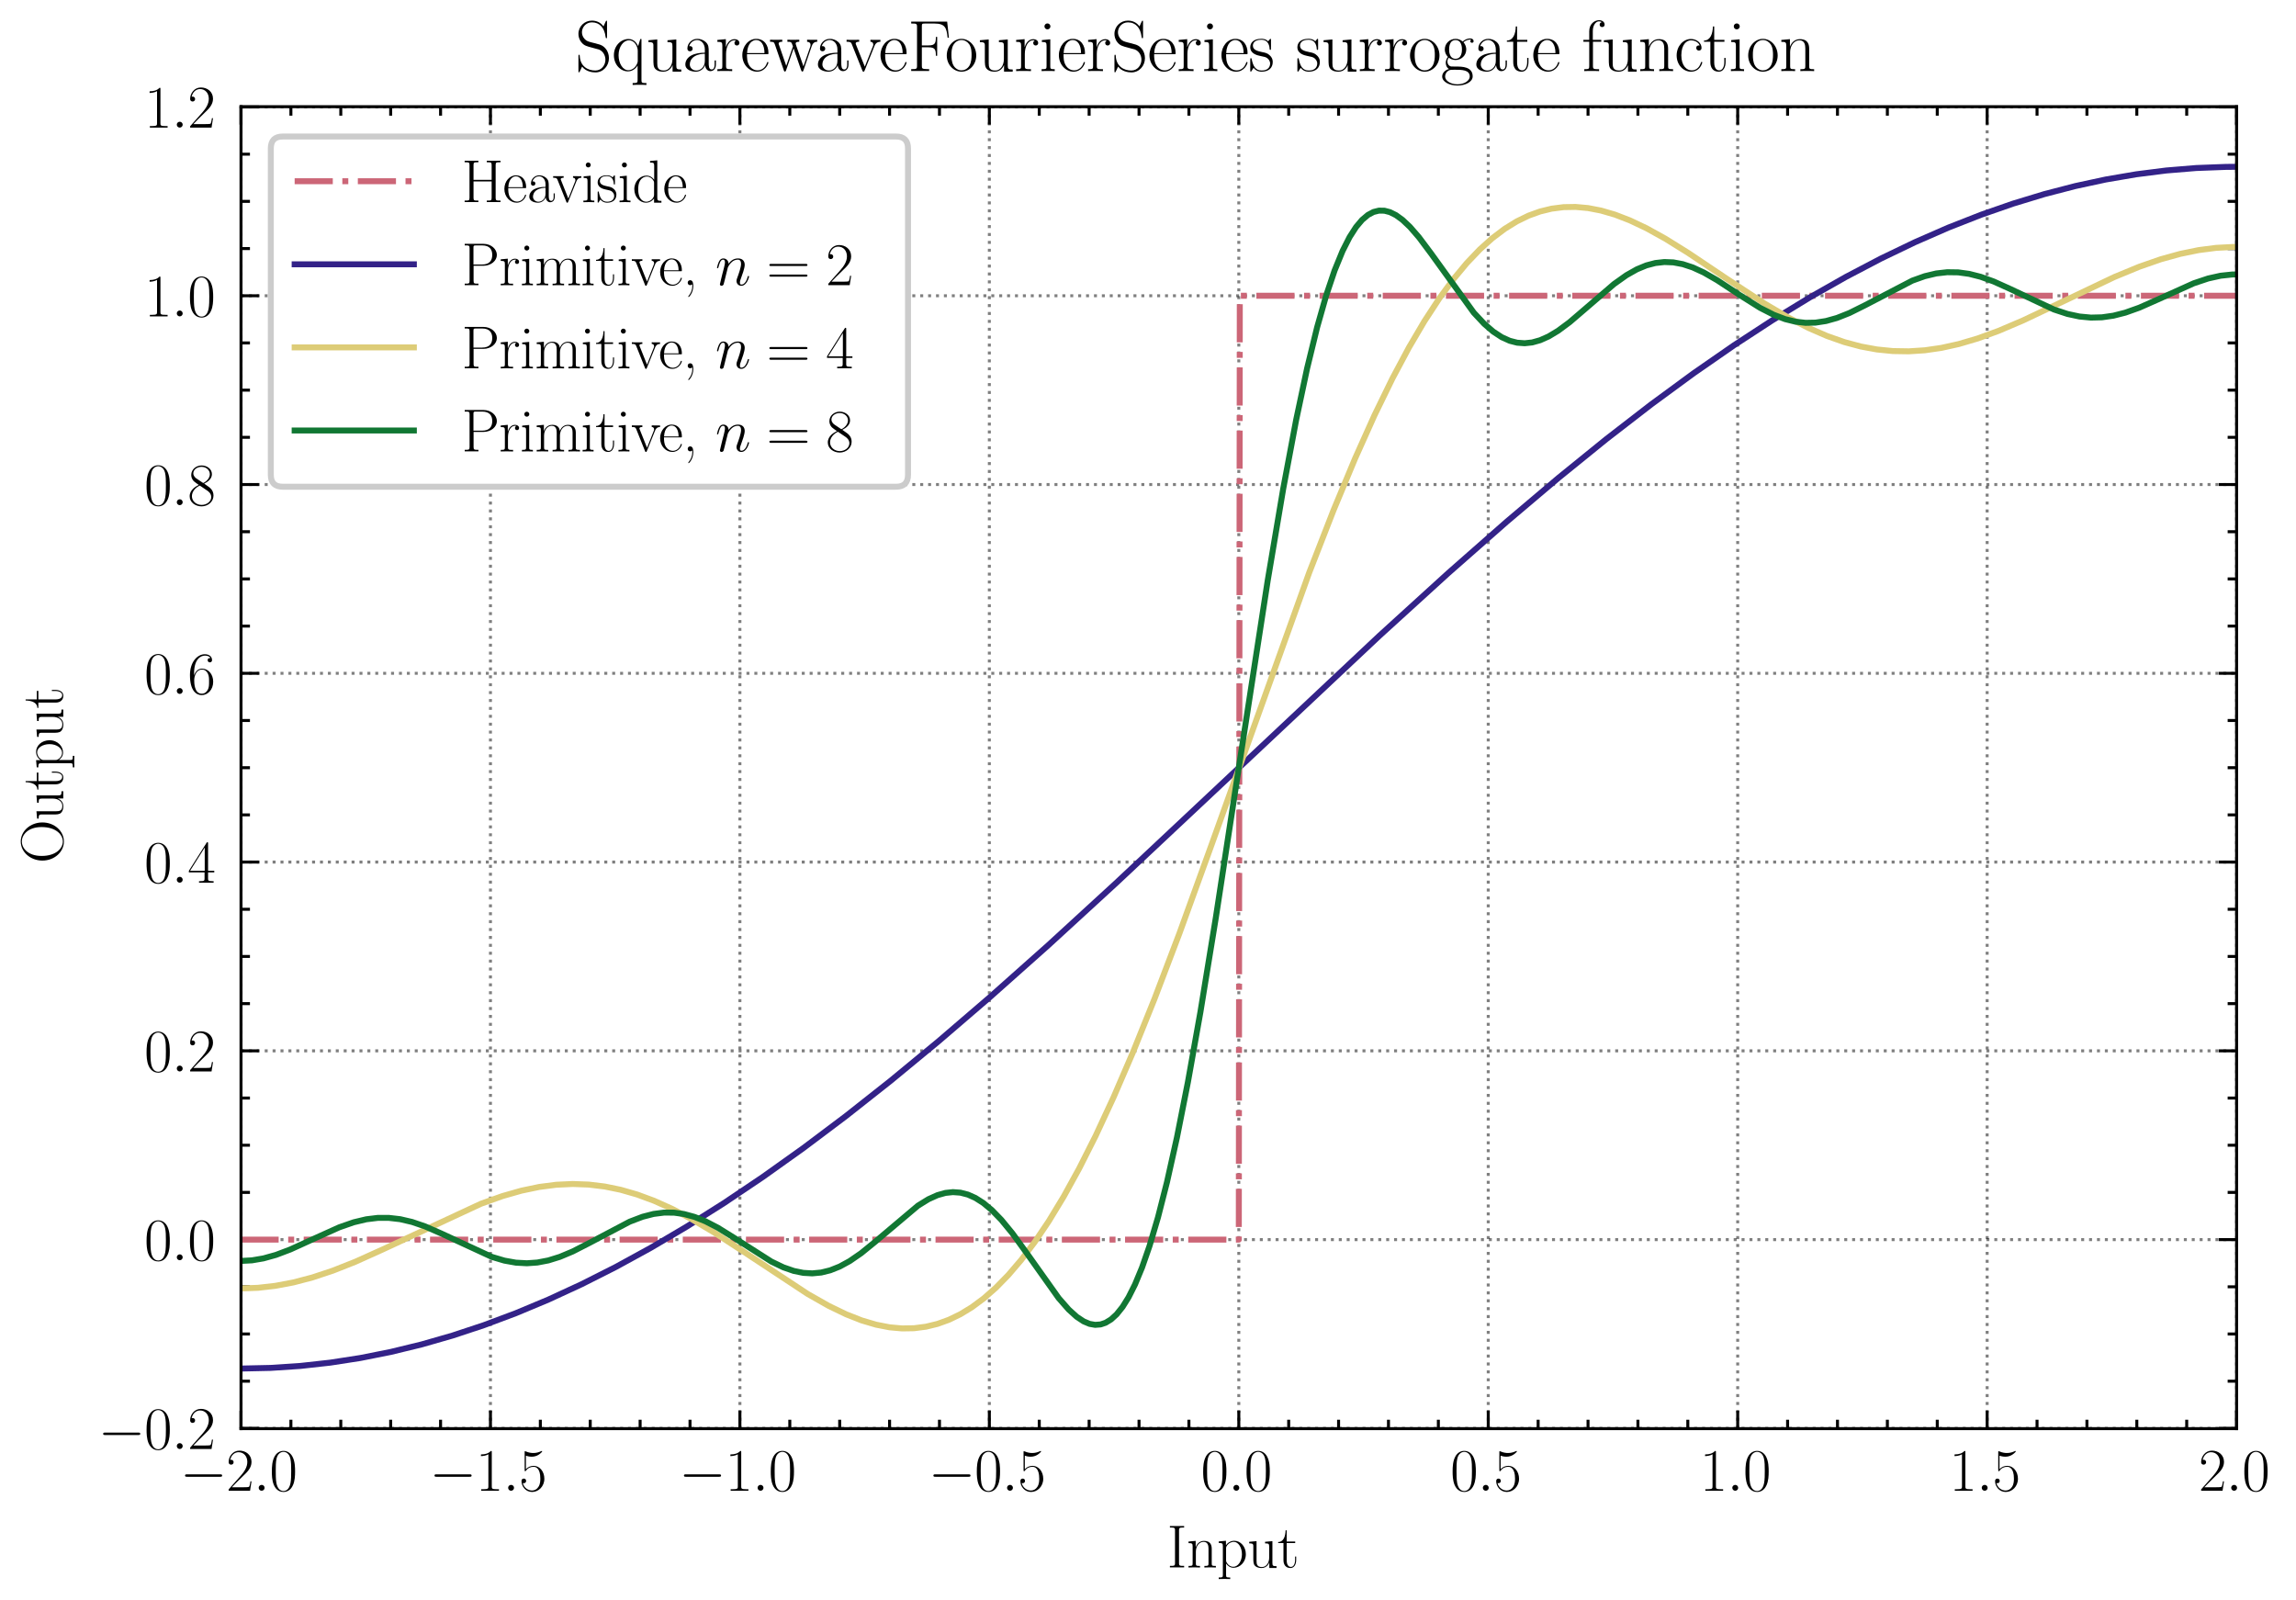 <?xml version="1.0" encoding="utf-8" standalone="no"?>
<!DOCTYPE svg PUBLIC "-//W3C//DTD SVG 1.1//EN"
  "http://www.w3.org/Graphics/SVG/1.1/DTD/svg11.dtd">
<svg height="268.474pt" version="1.1" viewBox="0 0 385.2 268.474" width="385.2pt" xmlns="http://www.w3.org/2000/svg" xmlns:xlink="http://www.w3.org/1999/xlink">
 <defs>
  <style type="text/css">*{stroke-linecap:butt;stroke-linejoin:round;}</style>
 </defs>
 <g id="figure_1">
  <g id="patch_1">
   <path d="M 0 268.474 
L 385.2 268.474 
L 385.2 0 
L 0 0 
z
" style="fill:#ffffff;"/>
  </g>
  <g id="axes_1">
   <g id="patch_2">
    <path d="M 40.434 239.662 
L 375.234 239.662 
L 375.234 17.902 
L 40.434 17.902 
z
" style="fill:#ffffff;"/>
   </g>
   <g id="matplotlib.axis_1">
    <g id="xtick_1">
     <g id="line2d_1">
      <path clip-path="url(#pdafe1330d7)" d="M 40.434 239.662 
L 40.434 17.902 
" style="fill:none;stroke:#000000;stroke-dasharray:0.5,0.825;stroke-dashoffset:0;stroke-opacity:0.5;stroke-width:0.5;"/>
     </g>
     <g id="line2d_2">
      <defs>
       <path d="M 0 0 
L 0 -3 
" id="m9b0ded769b" style="stroke:#000000;stroke-width:0.5;"/>
      </defs>
      <g>
       <use style="stroke:#000000;stroke-width:0.5;" x="40.434" xlink:href="#m9b0ded769b" y="239.662"/>
      </g>
     </g>
     <g id="line2d_3">
      <defs>
       <path d="M 0 0 
L 0 3 
" id="m266f1b62c9" style="stroke:#000000;stroke-width:0.5;"/>
      </defs>
      <g>
       <use style="stroke:#000000;stroke-width:0.5;" x="40.434" xlink:href="#m266f1b62c9" y="17.902"/>
      </g>
     </g>
     <g id="text_1">
      <!-- $\mathdefault{−2.0}$ -->
      <g transform="translate(30.195 250.081)scale(0.1 -0.1)">
       <defs>
        <path d="M 4218 1472 
C 4326 1472 4442 1472 4442 1600 
C 4442 1728 4326 1728 4218 1728 
L 755 1728 
C 646 1728 531 1728 531 1600 
C 531 1472 646 1472 755 1472 
L 4218 1472 
z
" id="CMSY10-0" transform="scale(0.016)"/>
        <path d="M 2669 989 
L 2554 989 
C 2490 536 2438 459 2413 420 
C 2381 369 1920 369 1830 369 
L 602 369 
C 832 619 1280 1072 1824 1597 
C 2214 1967 2669 2402 2669 3035 
C 2669 3790 2067 4224 1395 4224 
C 691 4224 262 3604 262 3030 
C 262 2780 448 2748 525 2748 
C 589 2748 781 2787 781 3010 
C 781 3207 614 3264 525 3264 
C 486 3264 448 3258 422 3245 
C 544 3790 915 4058 1306 4058 
C 1862 4058 2227 3617 2227 3035 
C 2227 2479 1901 2000 1536 1584 
L 262 146 
L 262 0 
L 2515 0 
L 2669 989 
z
" id="CMR17-32" transform="scale(0.016)"/>
        <path d="M 1178 307 
C 1178 492 1024 619 870 619 
C 685 619 557 466 557 313 
C 557 128 710 0 864 0 
C 1050 0 1178 153 1178 307 
z
" id="CMMI12-3a" transform="scale(0.016)"/>
        <path d="M 2688 2025 
C 2688 2416 2682 3080 2413 3591 
C 2176 4039 1798 4198 1466 4198 
C 1158 4198 768 4058 525 3597 
C 269 3118 243 2524 243 2025 
C 243 1661 250 1106 448 619 
C 723 -39 1216 -128 1466 -128 
C 1760 -128 2208 -7 2470 600 
C 2662 1042 2688 1559 2688 2025 
z
M 1466 -26 
C 1056 -26 813 325 723 812 
C 653 1188 653 1738 653 2096 
C 653 2588 653 2997 736 3387 
C 858 3929 1216 4096 1466 4096 
C 1728 4096 2067 3923 2189 3400 
C 2272 3036 2278 2607 2278 2096 
C 2278 1680 2278 1169 2202 792 
C 2067 95 1690 -26 1466 -26 
z
" id="CMR17-30" transform="scale(0.016)"/>
       </defs>
       <use transform="scale(0.996)" xlink:href="#CMSY10-0"/>
       <use transform="translate(77.487 0)scale(0.996)" xlink:href="#CMR17-32"/>
       <use transform="translate(123.178 0)scale(0.996)" xlink:href="#CMMI12-3a"/>
       <use transform="translate(150.275 0)scale(0.996)" xlink:href="#CMR17-30"/>
      </g>
     </g>
    </g>
    <g id="xtick_2">
     <g id="line2d_4">
      <path clip-path="url(#pdafe1330d7)" d="M 82.284 239.662 
L 82.284 17.902 
" style="fill:none;stroke:#000000;stroke-dasharray:0.5,0.825;stroke-dashoffset:0;stroke-opacity:0.5;stroke-width:0.5;"/>
     </g>
     <g id="line2d_5">
      <g>
       <use style="stroke:#000000;stroke-width:0.5;" x="82.284" xlink:href="#m9b0ded769b" y="239.662"/>
      </g>
     </g>
     <g id="line2d_6">
      <g>
       <use style="stroke:#000000;stroke-width:0.5;" x="82.284" xlink:href="#m266f1b62c9" y="17.902"/>
      </g>
     </g>
     <g id="text_2">
      <!-- $\mathdefault{−1.5}$ -->
      <g transform="translate(72.045 250.081)scale(0.1 -0.1)">
       <defs>
        <path d="M 1702 4058 
C 1702 4192 1696 4192 1606 4192 
C 1357 3916 979 3827 621 3827 
C 602 3827 570 3827 563 3808 
C 557 3795 557 3782 557 3648 
C 755 3648 1088 3686 1344 3839 
L 1344 461 
C 1344 236 1331 160 781 160 
L 589 160 
L 589 0 
C 896 0 1216 0 1523 0 
C 1830 0 2150 0 2458 0 
L 2458 160 
L 2266 160 
C 1715 160 1702 230 1702 458 
L 1702 4058 
z
" id="CMR17-31" transform="scale(0.016)"/>
        <path d="M 730 3692 
C 794 3666 1056 3584 1325 3584 
C 1920 3584 2246 3911 2432 4100 
C 2432 4157 2432 4192 2394 4192 
C 2387 4192 2374 4192 2323 4163 
C 2099 4058 1837 3973 1517 3973 
C 1325 3973 1037 3999 723 4139 
C 653 4171 640 4171 634 4171 
C 602 4171 595 4164 595 4037 
L 595 2203 
C 595 2089 595 2057 659 2057 
C 691 2057 704 2070 736 2114 
C 941 2401 1222 2522 1542 2522 
C 1766 2522 2246 2382 2246 1289 
C 2246 1085 2246 715 2054 421 
C 1894 159 1645 25 1370 25 
C 947 25 518 320 403 814 
C 429 807 480 795 506 795 
C 589 795 749 840 749 1038 
C 749 1210 627 1280 506 1280 
C 358 1280 262 1190 262 1011 
C 262 454 704 -128 1382 -128 
C 2042 -128 2669 440 2669 1264 
C 2669 2030 2170 2624 1549 2624 
C 1222 2624 947 2503 730 2274 
L 730 3692 
z
" id="CMR17-35" transform="scale(0.016)"/>
       </defs>
       <use transform="scale(0.996)" xlink:href="#CMSY10-0"/>
       <use transform="translate(77.487 0)scale(0.996)" xlink:href="#CMR17-31"/>
       <use transform="translate(123.178 0)scale(0.996)" xlink:href="#CMMI12-3a"/>
       <use transform="translate(150.275 0)scale(0.996)" xlink:href="#CMR17-35"/>
      </g>
     </g>
    </g>
    <g id="xtick_3">
     <g id="line2d_7">
      <path clip-path="url(#pdafe1330d7)" d="M 124.134 239.662 
L 124.134 17.902 
" style="fill:none;stroke:#000000;stroke-dasharray:0.5,0.825;stroke-dashoffset:0;stroke-opacity:0.5;stroke-width:0.5;"/>
     </g>
     <g id="line2d_8">
      <g>
       <use style="stroke:#000000;stroke-width:0.5;" x="124.134" xlink:href="#m9b0ded769b" y="239.662"/>
      </g>
     </g>
     <g id="line2d_9">
      <g>
       <use style="stroke:#000000;stroke-width:0.5;" x="124.134" xlink:href="#m266f1b62c9" y="17.902"/>
      </g>
     </g>
     <g id="text_3">
      <!-- $\mathdefault{−1.0}$ -->
      <g transform="translate(113.895 250.081)scale(0.1 -0.1)">
       <use transform="scale(0.996)" xlink:href="#CMSY10-0"/>
       <use transform="translate(77.487 0)scale(0.996)" xlink:href="#CMR17-31"/>
       <use transform="translate(123.178 0)scale(0.996)" xlink:href="#CMMI12-3a"/>
       <use transform="translate(150.275 0)scale(0.996)" xlink:href="#CMR17-30"/>
      </g>
     </g>
    </g>
    <g id="xtick_4">
     <g id="line2d_10">
      <path clip-path="url(#pdafe1330d7)" d="M 165.984 239.662 
L 165.984 17.902 
" style="fill:none;stroke:#000000;stroke-dasharray:0.5,0.825;stroke-dashoffset:0;stroke-opacity:0.5;stroke-width:0.5;"/>
     </g>
     <g id="line2d_11">
      <g>
       <use style="stroke:#000000;stroke-width:0.5;" x="165.984" xlink:href="#m9b0ded769b" y="239.662"/>
      </g>
     </g>
     <g id="line2d_12">
      <g>
       <use style="stroke:#000000;stroke-width:0.5;" x="165.984" xlink:href="#m266f1b62c9" y="17.902"/>
      </g>
     </g>
     <g id="text_4">
      <!-- $\mathdefault{−0.5}$ -->
      <g transform="translate(155.745 250.081)scale(0.1 -0.1)">
       <use transform="scale(0.996)" xlink:href="#CMSY10-0"/>
       <use transform="translate(77.487 0)scale(0.996)" xlink:href="#CMR17-30"/>
       <use transform="translate(123.178 0)scale(0.996)" xlink:href="#CMMI12-3a"/>
       <use transform="translate(150.275 0)scale(0.996)" xlink:href="#CMR17-35"/>
      </g>
     </g>
    </g>
    <g id="xtick_5">
     <g id="line2d_13">
      <path clip-path="url(#pdafe1330d7)" d="M 207.834 239.662 
L 207.834 17.902 
" style="fill:none;stroke:#000000;stroke-dasharray:0.5,0.825;stroke-dashoffset:0;stroke-opacity:0.5;stroke-width:0.5;"/>
     </g>
     <g id="line2d_14">
      <g>
       <use style="stroke:#000000;stroke-width:0.5;" x="207.834" xlink:href="#m9b0ded769b" y="239.662"/>
      </g>
     </g>
     <g id="line2d_15">
      <g>
       <use style="stroke:#000000;stroke-width:0.5;" x="207.834" xlink:href="#m266f1b62c9" y="17.902"/>
      </g>
     </g>
     <g id="text_5">
      <!-- $\mathdefault{0.0}$ -->
      <g transform="translate(201.469 250.081)scale(0.1 -0.1)">
       <use transform="scale(0.996)" xlink:href="#CMR17-30"/>
       <use transform="translate(45.69 0)scale(0.996)" xlink:href="#CMMI12-3a"/>
       <use transform="translate(72.788 0)scale(0.996)" xlink:href="#CMR17-30"/>
      </g>
     </g>
    </g>
    <g id="xtick_6">
     <g id="line2d_16">
      <path clip-path="url(#pdafe1330d7)" d="M 249.684 239.662 
L 249.684 17.902 
" style="fill:none;stroke:#000000;stroke-dasharray:0.5,0.825;stroke-dashoffset:0;stroke-opacity:0.5;stroke-width:0.5;"/>
     </g>
     <g id="line2d_17">
      <g>
       <use style="stroke:#000000;stroke-width:0.5;" x="249.684" xlink:href="#m9b0ded769b" y="239.662"/>
      </g>
     </g>
     <g id="line2d_18">
      <g>
       <use style="stroke:#000000;stroke-width:0.5;" x="249.684" xlink:href="#m266f1b62c9" y="17.902"/>
      </g>
     </g>
     <g id="text_6">
      <!-- $\mathdefault{0.5}$ -->
      <g transform="translate(243.319 250.081)scale(0.1 -0.1)">
       <use transform="scale(0.996)" xlink:href="#CMR17-30"/>
       <use transform="translate(45.69 0)scale(0.996)" xlink:href="#CMMI12-3a"/>
       <use transform="translate(72.788 0)scale(0.996)" xlink:href="#CMR17-35"/>
      </g>
     </g>
    </g>
    <g id="xtick_7">
     <g id="line2d_19">
      <path clip-path="url(#pdafe1330d7)" d="M 291.534 239.662 
L 291.534 17.902 
" style="fill:none;stroke:#000000;stroke-dasharray:0.5,0.825;stroke-dashoffset:0;stroke-opacity:0.5;stroke-width:0.5;"/>
     </g>
     <g id="line2d_20">
      <g>
       <use style="stroke:#000000;stroke-width:0.5;" x="291.534" xlink:href="#m9b0ded769b" y="239.662"/>
      </g>
     </g>
     <g id="line2d_21">
      <g>
       <use style="stroke:#000000;stroke-width:0.5;" x="291.534" xlink:href="#m266f1b62c9" y="17.902"/>
      </g>
     </g>
     <g id="text_7">
      <!-- $\mathdefault{1.0}$ -->
      <g transform="translate(285.169 250.081)scale(0.1 -0.1)">
       <use transform="scale(0.996)" xlink:href="#CMR17-31"/>
       <use transform="translate(45.69 0)scale(0.996)" xlink:href="#CMMI12-3a"/>
       <use transform="translate(72.788 0)scale(0.996)" xlink:href="#CMR17-30"/>
      </g>
     </g>
    </g>
    <g id="xtick_8">
     <g id="line2d_22">
      <path clip-path="url(#pdafe1330d7)" d="M 333.384 239.662 
L 333.384 17.902 
" style="fill:none;stroke:#000000;stroke-dasharray:0.5,0.825;stroke-dashoffset:0;stroke-opacity:0.5;stroke-width:0.5;"/>
     </g>
     <g id="line2d_23">
      <g>
       <use style="stroke:#000000;stroke-width:0.5;" x="333.384" xlink:href="#m9b0ded769b" y="239.662"/>
      </g>
     </g>
     <g id="line2d_24">
      <g>
       <use style="stroke:#000000;stroke-width:0.5;" x="333.384" xlink:href="#m266f1b62c9" y="17.902"/>
      </g>
     </g>
     <g id="text_8">
      <!-- $\mathdefault{1.5}$ -->
      <g transform="translate(327.019 250.081)scale(0.1 -0.1)">
       <use transform="scale(0.996)" xlink:href="#CMR17-31"/>
       <use transform="translate(45.69 0)scale(0.996)" xlink:href="#CMMI12-3a"/>
       <use transform="translate(72.788 0)scale(0.996)" xlink:href="#CMR17-35"/>
      </g>
     </g>
    </g>
    <g id="xtick_9">
     <g id="line2d_25">
      <path clip-path="url(#pdafe1330d7)" d="M 375.234 239.662 
L 375.234 17.902 
" style="fill:none;stroke:#000000;stroke-dasharray:0.5,0.825;stroke-dashoffset:0;stroke-opacity:0.5;stroke-width:0.5;"/>
     </g>
     <g id="line2d_26">
      <g>
       <use style="stroke:#000000;stroke-width:0.5;" x="375.234" xlink:href="#m9b0ded769b" y="239.662"/>
      </g>
     </g>
     <g id="line2d_27">
      <g>
       <use style="stroke:#000000;stroke-width:0.5;" x="375.234" xlink:href="#m266f1b62c9" y="17.902"/>
      </g>
     </g>
     <g id="text_9">
      <!-- $\mathdefault{2.0}$ -->
      <g transform="translate(368.869 250.081)scale(0.1 -0.1)">
       <use transform="scale(0.996)" xlink:href="#CMR17-32"/>
       <use transform="translate(45.69 0)scale(0.996)" xlink:href="#CMMI12-3a"/>
       <use transform="translate(72.788 0)scale(0.996)" xlink:href="#CMR17-30"/>
      </g>
     </g>
    </g>
    <g id="xtick_10">
     <g id="line2d_28">
      <defs>
       <path d="M 0 0 
L 0 -1.5 
" id="mbff4613fde" style="stroke:#000000;stroke-width:0.5;"/>
      </defs>
      <g>
       <use style="stroke:#000000;stroke-width:0.5;" x="48.804" xlink:href="#mbff4613fde" y="239.662"/>
      </g>
     </g>
     <g id="line2d_29">
      <defs>
       <path d="M 0 0 
L 0 1.5 
" id="m0190039fa3" style="stroke:#000000;stroke-width:0.5;"/>
      </defs>
      <g>
       <use style="stroke:#000000;stroke-width:0.5;" x="48.804" xlink:href="#m0190039fa3" y="17.902"/>
      </g>
     </g>
    </g>
    <g id="xtick_11">
     <g id="line2d_30">
      <g>
       <use style="stroke:#000000;stroke-width:0.5;" x="57.174" xlink:href="#mbff4613fde" y="239.662"/>
      </g>
     </g>
     <g id="line2d_31">
      <g>
       <use style="stroke:#000000;stroke-width:0.5;" x="57.174" xlink:href="#m0190039fa3" y="17.902"/>
      </g>
     </g>
    </g>
    <g id="xtick_12">
     <g id="line2d_32">
      <g>
       <use style="stroke:#000000;stroke-width:0.5;" x="65.544" xlink:href="#mbff4613fde" y="239.662"/>
      </g>
     </g>
     <g id="line2d_33">
      <g>
       <use style="stroke:#000000;stroke-width:0.5;" x="65.544" xlink:href="#m0190039fa3" y="17.902"/>
      </g>
     </g>
    </g>
    <g id="xtick_13">
     <g id="line2d_34">
      <g>
       <use style="stroke:#000000;stroke-width:0.5;" x="73.914" xlink:href="#mbff4613fde" y="239.662"/>
      </g>
     </g>
     <g id="line2d_35">
      <g>
       <use style="stroke:#000000;stroke-width:0.5;" x="73.914" xlink:href="#m0190039fa3" y="17.902"/>
      </g>
     </g>
    </g>
    <g id="xtick_14">
     <g id="line2d_36">
      <g>
       <use style="stroke:#000000;stroke-width:0.5;" x="90.654" xlink:href="#mbff4613fde" y="239.662"/>
      </g>
     </g>
     <g id="line2d_37">
      <g>
       <use style="stroke:#000000;stroke-width:0.5;" x="90.654" xlink:href="#m0190039fa3" y="17.902"/>
      </g>
     </g>
    </g>
    <g id="xtick_15">
     <g id="line2d_38">
      <g>
       <use style="stroke:#000000;stroke-width:0.5;" x="99.024" xlink:href="#mbff4613fde" y="239.662"/>
      </g>
     </g>
     <g id="line2d_39">
      <g>
       <use style="stroke:#000000;stroke-width:0.5;" x="99.024" xlink:href="#m0190039fa3" y="17.902"/>
      </g>
     </g>
    </g>
    <g id="xtick_16">
     <g id="line2d_40">
      <g>
       <use style="stroke:#000000;stroke-width:0.5;" x="107.394" xlink:href="#mbff4613fde" y="239.662"/>
      </g>
     </g>
     <g id="line2d_41">
      <g>
       <use style="stroke:#000000;stroke-width:0.5;" x="107.394" xlink:href="#m0190039fa3" y="17.902"/>
      </g>
     </g>
    </g>
    <g id="xtick_17">
     <g id="line2d_42">
      <g>
       <use style="stroke:#000000;stroke-width:0.5;" x="115.764" xlink:href="#mbff4613fde" y="239.662"/>
      </g>
     </g>
     <g id="line2d_43">
      <g>
       <use style="stroke:#000000;stroke-width:0.5;" x="115.764" xlink:href="#m0190039fa3" y="17.902"/>
      </g>
     </g>
    </g>
    <g id="xtick_18">
     <g id="line2d_44">
      <g>
       <use style="stroke:#000000;stroke-width:0.5;" x="132.504" xlink:href="#mbff4613fde" y="239.662"/>
      </g>
     </g>
     <g id="line2d_45">
      <g>
       <use style="stroke:#000000;stroke-width:0.5;" x="132.504" xlink:href="#m0190039fa3" y="17.902"/>
      </g>
     </g>
    </g>
    <g id="xtick_19">
     <g id="line2d_46">
      <g>
       <use style="stroke:#000000;stroke-width:0.5;" x="140.874" xlink:href="#mbff4613fde" y="239.662"/>
      </g>
     </g>
     <g id="line2d_47">
      <g>
       <use style="stroke:#000000;stroke-width:0.5;" x="140.874" xlink:href="#m0190039fa3" y="17.902"/>
      </g>
     </g>
    </g>
    <g id="xtick_20">
     <g id="line2d_48">
      <g>
       <use style="stroke:#000000;stroke-width:0.5;" x="149.244" xlink:href="#mbff4613fde" y="239.662"/>
      </g>
     </g>
     <g id="line2d_49">
      <g>
       <use style="stroke:#000000;stroke-width:0.5;" x="149.244" xlink:href="#m0190039fa3" y="17.902"/>
      </g>
     </g>
    </g>
    <g id="xtick_21">
     <g id="line2d_50">
      <g>
       <use style="stroke:#000000;stroke-width:0.5;" x="157.614" xlink:href="#mbff4613fde" y="239.662"/>
      </g>
     </g>
     <g id="line2d_51">
      <g>
       <use style="stroke:#000000;stroke-width:0.5;" x="157.614" xlink:href="#m0190039fa3" y="17.902"/>
      </g>
     </g>
    </g>
    <g id="xtick_22">
     <g id="line2d_52">
      <g>
       <use style="stroke:#000000;stroke-width:0.5;" x="174.354" xlink:href="#mbff4613fde" y="239.662"/>
      </g>
     </g>
     <g id="line2d_53">
      <g>
       <use style="stroke:#000000;stroke-width:0.5;" x="174.354" xlink:href="#m0190039fa3" y="17.902"/>
      </g>
     </g>
    </g>
    <g id="xtick_23">
     <g id="line2d_54">
      <g>
       <use style="stroke:#000000;stroke-width:0.5;" x="182.724" xlink:href="#mbff4613fde" y="239.662"/>
      </g>
     </g>
     <g id="line2d_55">
      <g>
       <use style="stroke:#000000;stroke-width:0.5;" x="182.724" xlink:href="#m0190039fa3" y="17.902"/>
      </g>
     </g>
    </g>
    <g id="xtick_24">
     <g id="line2d_56">
      <g>
       <use style="stroke:#000000;stroke-width:0.5;" x="191.094" xlink:href="#mbff4613fde" y="239.662"/>
      </g>
     </g>
     <g id="line2d_57">
      <g>
       <use style="stroke:#000000;stroke-width:0.5;" x="191.094" xlink:href="#m0190039fa3" y="17.902"/>
      </g>
     </g>
    </g>
    <g id="xtick_25">
     <g id="line2d_58">
      <g>
       <use style="stroke:#000000;stroke-width:0.5;" x="199.464" xlink:href="#mbff4613fde" y="239.662"/>
      </g>
     </g>
     <g id="line2d_59">
      <g>
       <use style="stroke:#000000;stroke-width:0.5;" x="199.464" xlink:href="#m0190039fa3" y="17.902"/>
      </g>
     </g>
    </g>
    <g id="xtick_26">
     <g id="line2d_60">
      <g>
       <use style="stroke:#000000;stroke-width:0.5;" x="216.204" xlink:href="#mbff4613fde" y="239.662"/>
      </g>
     </g>
     <g id="line2d_61">
      <g>
       <use style="stroke:#000000;stroke-width:0.5;" x="216.204" xlink:href="#m0190039fa3" y="17.902"/>
      </g>
     </g>
    </g>
    <g id="xtick_27">
     <g id="line2d_62">
      <g>
       <use style="stroke:#000000;stroke-width:0.5;" x="224.574" xlink:href="#mbff4613fde" y="239.662"/>
      </g>
     </g>
     <g id="line2d_63">
      <g>
       <use style="stroke:#000000;stroke-width:0.5;" x="224.574" xlink:href="#m0190039fa3" y="17.902"/>
      </g>
     </g>
    </g>
    <g id="xtick_28">
     <g id="line2d_64">
      <g>
       <use style="stroke:#000000;stroke-width:0.5;" x="232.944" xlink:href="#mbff4613fde" y="239.662"/>
      </g>
     </g>
     <g id="line2d_65">
      <g>
       <use style="stroke:#000000;stroke-width:0.5;" x="232.944" xlink:href="#m0190039fa3" y="17.902"/>
      </g>
     </g>
    </g>
    <g id="xtick_29">
     <g id="line2d_66">
      <g>
       <use style="stroke:#000000;stroke-width:0.5;" x="241.314" xlink:href="#mbff4613fde" y="239.662"/>
      </g>
     </g>
     <g id="line2d_67">
      <g>
       <use style="stroke:#000000;stroke-width:0.5;" x="241.314" xlink:href="#m0190039fa3" y="17.902"/>
      </g>
     </g>
    </g>
    <g id="xtick_30">
     <g id="line2d_68">
      <g>
       <use style="stroke:#000000;stroke-width:0.5;" x="258.054" xlink:href="#mbff4613fde" y="239.662"/>
      </g>
     </g>
     <g id="line2d_69">
      <g>
       <use style="stroke:#000000;stroke-width:0.5;" x="258.054" xlink:href="#m0190039fa3" y="17.902"/>
      </g>
     </g>
    </g>
    <g id="xtick_31">
     <g id="line2d_70">
      <g>
       <use style="stroke:#000000;stroke-width:0.5;" x="266.424" xlink:href="#mbff4613fde" y="239.662"/>
      </g>
     </g>
     <g id="line2d_71">
      <g>
       <use style="stroke:#000000;stroke-width:0.5;" x="266.424" xlink:href="#m0190039fa3" y="17.902"/>
      </g>
     </g>
    </g>
    <g id="xtick_32">
     <g id="line2d_72">
      <g>
       <use style="stroke:#000000;stroke-width:0.5;" x="274.794" xlink:href="#mbff4613fde" y="239.662"/>
      </g>
     </g>
     <g id="line2d_73">
      <g>
       <use style="stroke:#000000;stroke-width:0.5;" x="274.794" xlink:href="#m0190039fa3" y="17.902"/>
      </g>
     </g>
    </g>
    <g id="xtick_33">
     <g id="line2d_74">
      <g>
       <use style="stroke:#000000;stroke-width:0.5;" x="283.164" xlink:href="#mbff4613fde" y="239.662"/>
      </g>
     </g>
     <g id="line2d_75">
      <g>
       <use style="stroke:#000000;stroke-width:0.5;" x="283.164" xlink:href="#m0190039fa3" y="17.902"/>
      </g>
     </g>
    </g>
    <g id="xtick_34">
     <g id="line2d_76">
      <g>
       <use style="stroke:#000000;stroke-width:0.5;" x="299.904" xlink:href="#mbff4613fde" y="239.662"/>
      </g>
     </g>
     <g id="line2d_77">
      <g>
       <use style="stroke:#000000;stroke-width:0.5;" x="299.904" xlink:href="#m0190039fa3" y="17.902"/>
      </g>
     </g>
    </g>
    <g id="xtick_35">
     <g id="line2d_78">
      <g>
       <use style="stroke:#000000;stroke-width:0.5;" x="308.274" xlink:href="#mbff4613fde" y="239.662"/>
      </g>
     </g>
     <g id="line2d_79">
      <g>
       <use style="stroke:#000000;stroke-width:0.5;" x="308.274" xlink:href="#m0190039fa3" y="17.902"/>
      </g>
     </g>
    </g>
    <g id="xtick_36">
     <g id="line2d_80">
      <g>
       <use style="stroke:#000000;stroke-width:0.5;" x="316.644" xlink:href="#mbff4613fde" y="239.662"/>
      </g>
     </g>
     <g id="line2d_81">
      <g>
       <use style="stroke:#000000;stroke-width:0.5;" x="316.644" xlink:href="#m0190039fa3" y="17.902"/>
      </g>
     </g>
    </g>
    <g id="xtick_37">
     <g id="line2d_82">
      <g>
       <use style="stroke:#000000;stroke-width:0.5;" x="325.014" xlink:href="#mbff4613fde" y="239.662"/>
      </g>
     </g>
     <g id="line2d_83">
      <g>
       <use style="stroke:#000000;stroke-width:0.5;" x="325.014" xlink:href="#m0190039fa3" y="17.902"/>
      </g>
     </g>
    </g>
    <g id="xtick_38">
     <g id="line2d_84">
      <g>
       <use style="stroke:#000000;stroke-width:0.5;" x="341.754" xlink:href="#mbff4613fde" y="239.662"/>
      </g>
     </g>
     <g id="line2d_85">
      <g>
       <use style="stroke:#000000;stroke-width:0.5;" x="341.754" xlink:href="#m0190039fa3" y="17.902"/>
      </g>
     </g>
    </g>
    <g id="xtick_39">
     <g id="line2d_86">
      <g>
       <use style="stroke:#000000;stroke-width:0.5;" x="350.124" xlink:href="#mbff4613fde" y="239.662"/>
      </g>
     </g>
     <g id="line2d_87">
      <g>
       <use style="stroke:#000000;stroke-width:0.5;" x="350.124" xlink:href="#m0190039fa3" y="17.902"/>
      </g>
     </g>
    </g>
    <g id="xtick_40">
     <g id="line2d_88">
      <g>
       <use style="stroke:#000000;stroke-width:0.5;" x="358.494" xlink:href="#mbff4613fde" y="239.662"/>
      </g>
     </g>
     <g id="line2d_89">
      <g>
       <use style="stroke:#000000;stroke-width:0.5;" x="358.494" xlink:href="#m0190039fa3" y="17.902"/>
      </g>
     </g>
    </g>
    <g id="xtick_41">
     <g id="line2d_90">
      <g>
       <use style="stroke:#000000;stroke-width:0.5;" x="366.864" xlink:href="#mbff4613fde" y="239.662"/>
      </g>
     </g>
     <g id="line2d_91">
      <g>
       <use style="stroke:#000000;stroke-width:0.5;" x="366.864" xlink:href="#m0190039fa3" y="17.902"/>
      </g>
     </g>
    </g>
    <g id="text_10">
     <!-- Input -->
     <g transform="translate(195.796 262.936)scale(0.1 -0.1)">
      <defs>
       <path d="M 1261 3905 
C 1261 4192 1338 4192 1798 4192 
L 1798 4352 
C 1594 4352 1267 4352 1050 4352 
C 832 4352 506 4352 301 4352 
L 301 4192 
C 762 4192 838 4192 838 3905 
L 838 447 
C 838 160 762 160 301 160 
L 301 0 
C 506 0 832 0 1050 0 
C 1267 0 1594 0 1798 0 
L 1798 160 
C 1338 160 1261 160 1261 447 
L 1261 3905 
z
" id="CMR17-49" transform="scale(0.016)"/>
       <path d="M 2656 1933 
C 2656 2259 2592 2790 1837 2790 
C 1331 2790 1069 2400 973 2144 
L 966 2144 
L 966 2790 
L 211 2720 
L 211 2554 
C 589 2554 646 2515 646 2208 
L 646 428 
C 646 184 621 153 211 153 
L 211 -13 
C 365 0 646 0 813 0 
C 979 0 1267 0 1421 -13 
L 1421 153 
C 1011 153 986 178 986 428 
L 986 1658 
C 986 2247 1344 2688 1792 2688 
C 2266 2688 2317 2266 2317 1958 
L 2317 428 
C 2317 184 2291 153 1882 153 
L 1882 -13 
C 2035 0 2317 0 2483 0 
C 2650 0 2938 0 3091 -13 
L 3091 153 
C 2682 153 2656 178 2656 428 
L 2656 1933 
z
" id="CMR17-6e" transform="scale(0.016)"/>
       <path d="M 1408 -1063 
C 998 -1063 973 -1037 973 -789 
L 973 402 
C 1158 134 1427 -38 1766 -38 
C 2406 -38 3053 523 3053 1388 
C 3053 2191 2496 2802 1837 2802 
C 1453 2802 1139 2592 960 2338 
L 960 2802 
L 198 2732 
L 198 2567 
C 576 2567 634 2528 634 2223 
L 634 -789 
C 634 -1031 608 -1063 198 -1063 
L 198 -1228 
C 352 -1216 634 -1216 800 -1216 
C 966 -1216 1254 -1216 1408 -1228 
L 1408 -1063 
z
M 973 2012 
C 973 2102 973 2235 1222 2471 
C 1254 2497 1472 2688 1792 2688 
C 2259 2688 2643 2108 2643 1382 
C 2643 656 2234 64 1728 64 
C 1498 64 1248 172 1056 472 
C 973 612 973 650 973 752 
L 973 2012 
z
" id="CMR17-70" transform="scale(0.016)"/>
       <path d="M 1882 2693 
L 1882 2528 
C 2259 2528 2317 2489 2317 2186 
L 2317 1032 
C 2317 500 2029 38 1555 38 
C 1030 38 986 348 986 678 
L 986 2763 
L 211 2693 
L 211 2528 
C 467 2528 640 2528 646 2274 
L 646 1058 
C 646 633 646 361 813 183 
C 896 101 1056 -64 1517 -64 
C 2061 -64 2272 377 2323 506 
L 2330 506 
L 2330 -63 
L 3091 -63 
L 3091 128 
C 2714 128 2656 166 2656 473 
L 2656 2763 
L 1882 2693 
z
" id="CMR17-75" transform="scale(0.016)"/>
       <path d="M 966 2560 
L 1862 2560 
L 1862 2725 
L 966 2725 
L 966 3904 
L 851 3904 
C 838 3245 614 2668 70 2668 
L 70 2560 
L 627 2560 
L 627 771 
C 627 650 627 -64 1370 -64 
C 1747 -64 1965 306 1965 777 
L 1965 1140 
L 1850 1140 
L 1850 783 
C 1850 344 1677 51 1408 51 
C 1222 51 966 178 966 758 
L 966 2560 
z
" id="CMR17-74" transform="scale(0.016)"/>
      </defs>
      <use transform="scale(0.996)" xlink:href="#CMR17-49"/>
      <use transform="translate(32.638 0)scale(0.996)" xlink:href="#CMR17-6e"/>
      <use transform="translate(83.534 0)scale(0.996)" xlink:href="#CMR17-70"/>
      <use transform="translate(134.429 0)scale(0.996)" xlink:href="#CMR17-75"/>
      <use transform="translate(185.325 0)scale(0.996)" xlink:href="#CMR17-74"/>
     </g>
    </g>
   </g>
   <g id="matplotlib.axis_2">
    <g id="ytick_1">
     <g id="line2d_92">
      <path clip-path="url(#pdafe1330d7)" d="M 40.434 239.618 
L 375.234 239.618 
" style="fill:none;stroke:#000000;stroke-dasharray:0.5,0.825;stroke-dashoffset:0;stroke-opacity:0.5;stroke-width:0.5;"/>
     </g>
     <g id="line2d_93">
      <defs>
       <path d="M 0 0 
L 3 0 
" id="m0c5e3e3d78" style="stroke:#000000;stroke-width:0.5;"/>
      </defs>
      <g>
       <use style="stroke:#000000;stroke-width:0.5;" x="40.434" xlink:href="#m0c5e3e3d78" y="239.618"/>
      </g>
     </g>
     <g id="line2d_94">
      <defs>
       <path d="M 0 0 
L -3 0 
" id="ma9a441934c" style="stroke:#000000;stroke-width:0.5;"/>
      </defs>
      <g>
       <use style="stroke:#000000;stroke-width:0.5;" x="375.234" xlink:href="#ma9a441934c" y="239.618"/>
      </g>
     </g>
     <g id="text_11">
      <!-- $\mathdefault{−0.2}$ -->
      <g transform="translate(16.456 243.077)scale(0.1 -0.1)">
       <use transform="scale(0.996)" xlink:href="#CMSY10-0"/>
       <use transform="translate(77.487 0)scale(0.996)" xlink:href="#CMR17-30"/>
       <use transform="translate(123.178 0)scale(0.996)" xlink:href="#CMMI12-3a"/>
       <use transform="translate(150.275 0)scale(0.996)" xlink:href="#CMR17-32"/>
      </g>
     </g>
    </g>
    <g id="ytick_2">
     <g id="line2d_95">
      <path clip-path="url(#pdafe1330d7)" d="M 40.434 207.95 
L 375.234 207.95 
" style="fill:none;stroke:#000000;stroke-dasharray:0.5,0.825;stroke-dashoffset:0;stroke-opacity:0.5;stroke-width:0.5;"/>
     </g>
     <g id="line2d_96">
      <g>
       <use style="stroke:#000000;stroke-width:0.5;" x="40.434" xlink:href="#m0c5e3e3d78" y="207.95"/>
      </g>
     </g>
     <g id="line2d_97">
      <g>
       <use style="stroke:#000000;stroke-width:0.5;" x="375.234" xlink:href="#ma9a441934c" y="207.95"/>
      </g>
     </g>
     <g id="text_12">
      <!-- $\mathdefault{0.0}$ -->
      <g transform="translate(24.204 211.41)scale(0.1 -0.1)">
       <use transform="scale(0.996)" xlink:href="#CMR17-30"/>
       <use transform="translate(45.69 0)scale(0.996)" xlink:href="#CMMI12-3a"/>
       <use transform="translate(72.788 0)scale(0.996)" xlink:href="#CMR17-30"/>
      </g>
     </g>
    </g>
    <g id="ytick_3">
     <g id="line2d_98">
      <path clip-path="url(#pdafe1330d7)" d="M 40.434 176.283 
L 375.234 176.283 
" style="fill:none;stroke:#000000;stroke-dasharray:0.5,0.825;stroke-dashoffset:0;stroke-opacity:0.5;stroke-width:0.5;"/>
     </g>
     <g id="line2d_99">
      <g>
       <use style="stroke:#000000;stroke-width:0.5;" x="40.434" xlink:href="#m0c5e3e3d78" y="176.283"/>
      </g>
     </g>
     <g id="line2d_100">
      <g>
       <use style="stroke:#000000;stroke-width:0.5;" x="375.234" xlink:href="#ma9a441934c" y="176.283"/>
      </g>
     </g>
     <g id="text_13">
      <!-- $\mathdefault{0.2}$ -->
      <g transform="translate(24.204 179.742)scale(0.1 -0.1)">
       <use transform="scale(0.996)" xlink:href="#CMR17-30"/>
       <use transform="translate(45.69 0)scale(0.996)" xlink:href="#CMMI12-3a"/>
       <use transform="translate(72.788 0)scale(0.996)" xlink:href="#CMR17-32"/>
      </g>
     </g>
    </g>
    <g id="ytick_4">
     <g id="line2d_101">
      <path clip-path="url(#pdafe1330d7)" d="M 40.434 144.616 
L 375.234 144.616 
" style="fill:none;stroke:#000000;stroke-dasharray:0.5,0.825;stroke-dashoffset:0;stroke-opacity:0.5;stroke-width:0.5;"/>
     </g>
     <g id="line2d_102">
      <g>
       <use style="stroke:#000000;stroke-width:0.5;" x="40.434" xlink:href="#m0c5e3e3d78" y="144.616"/>
      </g>
     </g>
     <g id="line2d_103">
      <g>
       <use style="stroke:#000000;stroke-width:0.5;" x="375.234" xlink:href="#ma9a441934c" y="144.616"/>
      </g>
     </g>
     <g id="text_14">
      <!-- $\mathdefault{0.4}$ -->
      <g transform="translate(24.204 148.075)scale(0.1 -0.1)">
       <defs>
        <path d="M 2150 4122 
C 2150 4256 2144 4256 2029 4256 
L 128 1254 
L 128 1088 
L 1779 1088 
L 1779 457 
C 1779 224 1766 160 1318 160 
L 1197 160 
L 1197 0 
C 1402 0 1747 0 1965 0 
C 2182 0 2528 0 2733 0 
L 2733 160 
L 2611 160 
C 2163 160 2150 224 2150 457 
L 2150 1088 
L 2803 1088 
L 2803 1254 
L 2150 1254 
L 2150 4122 
z
M 1798 3703 
L 1798 1254 
L 256 1254 
L 1798 3703 
z
" id="CMR17-34" transform="scale(0.016)"/>
       </defs>
       <use transform="scale(0.996)" xlink:href="#CMR17-30"/>
       <use transform="translate(45.69 0)scale(0.996)" xlink:href="#CMMI12-3a"/>
       <use transform="translate(72.788 0)scale(0.996)" xlink:href="#CMR17-34"/>
      </g>
     </g>
    </g>
    <g id="ytick_5">
     <g id="line2d_104">
      <path clip-path="url(#pdafe1330d7)" d="M 40.434 112.949 
L 375.234 112.949 
" style="fill:none;stroke:#000000;stroke-dasharray:0.5,0.825;stroke-dashoffset:0;stroke-opacity:0.5;stroke-width:0.5;"/>
     </g>
     <g id="line2d_105">
      <g>
       <use style="stroke:#000000;stroke-width:0.5;" x="40.434" xlink:href="#m0c5e3e3d78" y="112.949"/>
      </g>
     </g>
     <g id="line2d_106">
      <g>
       <use style="stroke:#000000;stroke-width:0.5;" x="375.234" xlink:href="#ma9a441934c" y="112.949"/>
      </g>
     </g>
     <g id="text_15">
      <!-- $\mathdefault{0.6}$ -->
      <g transform="translate(24.204 116.408)scale(0.1 -0.1)">
       <defs>
        <path d="M 678 2176 
C 678 3690 1395 4032 1811 4032 
C 1946 4032 2272 4009 2400 3776 
C 2298 3776 2106 3776 2106 3553 
C 2106 3381 2246 3323 2336 3323 
C 2394 3323 2566 3348 2566 3560 
C 2566 3954 2246 4179 1805 4179 
C 1043 4179 243 3390 243 1984 
C 243 253 966 -128 1478 -128 
C 2099 -128 2688 427 2688 1283 
C 2688 2081 2170 2662 1517 2662 
C 1126 2662 838 2407 678 1960 
L 678 2176 
z
M 1478 25 
C 691 25 691 1200 691 1436 
C 691 1896 909 2560 1504 2560 
C 1613 2560 1926 2560 2138 2120 
C 2253 1870 2253 1609 2253 1289 
C 2253 944 2253 690 2118 434 
C 1978 171 1773 25 1478 25 
z
" id="CMR17-36" transform="scale(0.016)"/>
       </defs>
       <use transform="scale(0.996)" xlink:href="#CMR17-30"/>
       <use transform="translate(45.69 0)scale(0.996)" xlink:href="#CMMI12-3a"/>
       <use transform="translate(72.788 0)scale(0.996)" xlink:href="#CMR17-36"/>
      </g>
     </g>
    </g>
    <g id="ytick_6">
     <g id="line2d_107">
      <path clip-path="url(#pdafe1330d7)" d="M 40.434 81.281 
L 375.234 81.281 
" style="fill:none;stroke:#000000;stroke-dasharray:0.5,0.825;stroke-dashoffset:0;stroke-opacity:0.5;stroke-width:0.5;"/>
     </g>
     <g id="line2d_108">
      <g>
       <use style="stroke:#000000;stroke-width:0.5;" x="40.434" xlink:href="#m0c5e3e3d78" y="81.281"/>
      </g>
     </g>
     <g id="line2d_109">
      <g>
       <use style="stroke:#000000;stroke-width:0.5;" x="375.234" xlink:href="#ma9a441934c" y="81.281"/>
      </g>
     </g>
     <g id="text_16">
      <!-- $\mathdefault{0.8}$ -->
      <g transform="translate(24.204 84.741)scale(0.1 -0.1)">
       <defs>
        <path d="M 1741 2264 
C 2144 2467 2554 2773 2554 3263 
C 2554 3841 1990 4179 1472 4179 
C 890 4179 378 3759 378 3180 
C 378 3021 416 2747 666 2505 
C 730 2442 998 2251 1171 2130 
C 883 1983 211 1634 211 934 
C 211 279 838 -128 1459 -128 
C 2144 -128 2720 362 2720 1010 
C 2720 1590 2330 1857 2074 2029 
L 1741 2264 
z
M 902 2822 
C 851 2854 595 3051 595 3351 
C 595 3739 998 4032 1459 4032 
C 1965 4032 2336 3676 2336 3262 
C 2336 2669 1670 2331 1638 2331 
C 1632 2331 1626 2331 1574 2370 
L 902 2822 
z
M 2080 1519 
C 2176 1449 2483 1240 2483 851 
C 2483 381 2010 25 1472 25 
C 890 25 448 438 448 940 
C 448 1443 838 1862 1280 2060 
L 2080 1519 
z
" id="CMR17-38" transform="scale(0.016)"/>
       </defs>
       <use transform="scale(0.996)" xlink:href="#CMR17-30"/>
       <use transform="translate(45.69 0)scale(0.996)" xlink:href="#CMMI12-3a"/>
       <use transform="translate(72.788 0)scale(0.996)" xlink:href="#CMR17-38"/>
      </g>
     </g>
    </g>
    <g id="ytick_7">
     <g id="line2d_110">
      <path clip-path="url(#pdafe1330d7)" d="M 40.434 49.614 
L 375.234 49.614 
" style="fill:none;stroke:#000000;stroke-dasharray:0.5,0.825;stroke-dashoffset:0;stroke-opacity:0.5;stroke-width:0.5;"/>
     </g>
     <g id="line2d_111">
      <g>
       <use style="stroke:#000000;stroke-width:0.5;" x="40.434" xlink:href="#m0c5e3e3d78" y="49.614"/>
      </g>
     </g>
     <g id="line2d_112">
      <g>
       <use style="stroke:#000000;stroke-width:0.5;" x="375.234" xlink:href="#ma9a441934c" y="49.614"/>
      </g>
     </g>
     <g id="text_17">
      <!-- $\mathdefault{1.0}$ -->
      <g transform="translate(24.204 53.073)scale(0.1 -0.1)">
       <use transform="scale(0.996)" xlink:href="#CMR17-31"/>
       <use transform="translate(45.69 0)scale(0.996)" xlink:href="#CMMI12-3a"/>
       <use transform="translate(72.788 0)scale(0.996)" xlink:href="#CMR17-30"/>
      </g>
     </g>
    </g>
    <g id="ytick_8">
     <g id="line2d_113">
      <path clip-path="url(#pdafe1330d7)" d="M 40.434 17.947 
L 375.234 17.947 
" style="fill:none;stroke:#000000;stroke-dasharray:0.5,0.825;stroke-dashoffset:0;stroke-opacity:0.5;stroke-width:0.5;"/>
     </g>
     <g id="line2d_114">
      <g>
       <use style="stroke:#000000;stroke-width:0.5;" x="40.434" xlink:href="#m0c5e3e3d78" y="17.947"/>
      </g>
     </g>
     <g id="line2d_115">
      <g>
       <use style="stroke:#000000;stroke-width:0.5;" x="375.234" xlink:href="#ma9a441934c" y="17.947"/>
      </g>
     </g>
     <g id="text_18">
      <!-- $\mathdefault{1.2}$ -->
      <g transform="translate(24.204 21.406)scale(0.1 -0.1)">
       <use transform="scale(0.996)" xlink:href="#CMR17-31"/>
       <use transform="translate(45.69 0)scale(0.996)" xlink:href="#CMMI12-3a"/>
       <use transform="translate(72.788 0)scale(0.996)" xlink:href="#CMR17-32"/>
      </g>
     </g>
    </g>
    <g id="ytick_9">
     <g id="line2d_116">
      <defs>
       <path d="M 0 0 
L 1.5 0 
" id="m76e5612c4b" style="stroke:#000000;stroke-width:0.5;"/>
      </defs>
      <g>
       <use style="stroke:#000000;stroke-width:0.5;" x="40.434" xlink:href="#m76e5612c4b" y="231.701"/>
      </g>
     </g>
     <g id="line2d_117">
      <defs>
       <path d="M 0 0 
L -1.5 0 
" id="mbb14466d5d" style="stroke:#000000;stroke-width:0.5;"/>
      </defs>
      <g>
       <use style="stroke:#000000;stroke-width:0.5;" x="375.234" xlink:href="#mbb14466d5d" y="231.701"/>
      </g>
     </g>
    </g>
    <g id="ytick_10">
     <g id="line2d_118">
      <g>
       <use style="stroke:#000000;stroke-width:0.5;" x="40.434" xlink:href="#m76e5612c4b" y="223.784"/>
      </g>
     </g>
     <g id="line2d_119">
      <g>
       <use style="stroke:#000000;stroke-width:0.5;" x="375.234" xlink:href="#mbb14466d5d" y="223.784"/>
      </g>
     </g>
    </g>
    <g id="ytick_11">
     <g id="line2d_120">
      <g>
       <use style="stroke:#000000;stroke-width:0.5;" x="40.434" xlink:href="#m76e5612c4b" y="215.867"/>
      </g>
     </g>
     <g id="line2d_121">
      <g>
       <use style="stroke:#000000;stroke-width:0.5;" x="375.234" xlink:href="#mbb14466d5d" y="215.867"/>
      </g>
     </g>
    </g>
    <g id="ytick_12">
     <g id="line2d_122">
      <g>
       <use style="stroke:#000000;stroke-width:0.5;" x="40.434" xlink:href="#m76e5612c4b" y="200.034"/>
      </g>
     </g>
     <g id="line2d_123">
      <g>
       <use style="stroke:#000000;stroke-width:0.5;" x="375.234" xlink:href="#mbb14466d5d" y="200.034"/>
      </g>
     </g>
    </g>
    <g id="ytick_13">
     <g id="line2d_124">
      <g>
       <use style="stroke:#000000;stroke-width:0.5;" x="40.434" xlink:href="#m76e5612c4b" y="192.117"/>
      </g>
     </g>
     <g id="line2d_125">
      <g>
       <use style="stroke:#000000;stroke-width:0.5;" x="375.234" xlink:href="#mbb14466d5d" y="192.117"/>
      </g>
     </g>
    </g>
    <g id="ytick_14">
     <g id="line2d_126">
      <g>
       <use style="stroke:#000000;stroke-width:0.5;" x="40.434" xlink:href="#m76e5612c4b" y="184.2"/>
      </g>
     </g>
     <g id="line2d_127">
      <g>
       <use style="stroke:#000000;stroke-width:0.5;" x="375.234" xlink:href="#mbb14466d5d" y="184.2"/>
      </g>
     </g>
    </g>
    <g id="ytick_15">
     <g id="line2d_128">
      <g>
       <use style="stroke:#000000;stroke-width:0.5;" x="40.434" xlink:href="#m76e5612c4b" y="168.366"/>
      </g>
     </g>
     <g id="line2d_129">
      <g>
       <use style="stroke:#000000;stroke-width:0.5;" x="375.234" xlink:href="#mbb14466d5d" y="168.366"/>
      </g>
     </g>
    </g>
    <g id="ytick_16">
     <g id="line2d_130">
      <g>
       <use style="stroke:#000000;stroke-width:0.5;" x="40.434" xlink:href="#m76e5612c4b" y="160.449"/>
      </g>
     </g>
     <g id="line2d_131">
      <g>
       <use style="stroke:#000000;stroke-width:0.5;" x="375.234" xlink:href="#mbb14466d5d" y="160.449"/>
      </g>
     </g>
    </g>
    <g id="ytick_17">
     <g id="line2d_132">
      <g>
       <use style="stroke:#000000;stroke-width:0.5;" x="40.434" xlink:href="#m76e5612c4b" y="152.533"/>
      </g>
     </g>
     <g id="line2d_133">
      <g>
       <use style="stroke:#000000;stroke-width:0.5;" x="375.234" xlink:href="#mbb14466d5d" y="152.533"/>
      </g>
     </g>
    </g>
    <g id="ytick_18">
     <g id="line2d_134">
      <g>
       <use style="stroke:#000000;stroke-width:0.5;" x="40.434" xlink:href="#m76e5612c4b" y="136.699"/>
      </g>
     </g>
     <g id="line2d_135">
      <g>
       <use style="stroke:#000000;stroke-width:0.5;" x="375.234" xlink:href="#mbb14466d5d" y="136.699"/>
      </g>
     </g>
    </g>
    <g id="ytick_19">
     <g id="line2d_136">
      <g>
       <use style="stroke:#000000;stroke-width:0.5;" x="40.434" xlink:href="#m76e5612c4b" y="128.782"/>
      </g>
     </g>
     <g id="line2d_137">
      <g>
       <use style="stroke:#000000;stroke-width:0.5;" x="375.234" xlink:href="#mbb14466d5d" y="128.782"/>
      </g>
     </g>
    </g>
    <g id="ytick_20">
     <g id="line2d_138">
      <g>
       <use style="stroke:#000000;stroke-width:0.5;" x="40.434" xlink:href="#m76e5612c4b" y="120.865"/>
      </g>
     </g>
     <g id="line2d_139">
      <g>
       <use style="stroke:#000000;stroke-width:0.5;" x="375.234" xlink:href="#mbb14466d5d" y="120.865"/>
      </g>
     </g>
    </g>
    <g id="ytick_21">
     <g id="line2d_140">
      <g>
       <use style="stroke:#000000;stroke-width:0.5;" x="40.434" xlink:href="#m76e5612c4b" y="105.032"/>
      </g>
     </g>
     <g id="line2d_141">
      <g>
       <use style="stroke:#000000;stroke-width:0.5;" x="375.234" xlink:href="#mbb14466d5d" y="105.032"/>
      </g>
     </g>
    </g>
    <g id="ytick_22">
     <g id="line2d_142">
      <g>
       <use style="stroke:#000000;stroke-width:0.5;" x="40.434" xlink:href="#m76e5612c4b" y="97.115"/>
      </g>
     </g>
     <g id="line2d_143">
      <g>
       <use style="stroke:#000000;stroke-width:0.5;" x="375.234" xlink:href="#mbb14466d5d" y="97.115"/>
      </g>
     </g>
    </g>
    <g id="ytick_23">
     <g id="line2d_144">
      <g>
       <use style="stroke:#000000;stroke-width:0.5;" x="40.434" xlink:href="#m76e5612c4b" y="89.198"/>
      </g>
     </g>
     <g id="line2d_145">
      <g>
       <use style="stroke:#000000;stroke-width:0.5;" x="375.234" xlink:href="#mbb14466d5d" y="89.198"/>
      </g>
     </g>
    </g>
    <g id="ytick_24">
     <g id="line2d_146">
      <g>
       <use style="stroke:#000000;stroke-width:0.5;" x="40.434" xlink:href="#m76e5612c4b" y="73.364"/>
      </g>
     </g>
     <g id="line2d_147">
      <g>
       <use style="stroke:#000000;stroke-width:0.5;" x="375.234" xlink:href="#mbb14466d5d" y="73.364"/>
      </g>
     </g>
    </g>
    <g id="ytick_25">
     <g id="line2d_148">
      <g>
       <use style="stroke:#000000;stroke-width:0.5;" x="40.434" xlink:href="#m76e5612c4b" y="65.448"/>
      </g>
     </g>
     <g id="line2d_149">
      <g>
       <use style="stroke:#000000;stroke-width:0.5;" x="375.234" xlink:href="#mbb14466d5d" y="65.448"/>
      </g>
     </g>
    </g>
    <g id="ytick_26">
     <g id="line2d_150">
      <g>
       <use style="stroke:#000000;stroke-width:0.5;" x="40.434" xlink:href="#m76e5612c4b" y="57.531"/>
      </g>
     </g>
     <g id="line2d_151">
      <g>
       <use style="stroke:#000000;stroke-width:0.5;" x="375.234" xlink:href="#mbb14466d5d" y="57.531"/>
      </g>
     </g>
    </g>
    <g id="ytick_27">
     <g id="line2d_152">
      <g>
       <use style="stroke:#000000;stroke-width:0.5;" x="40.434" xlink:href="#m76e5612c4b" y="41.697"/>
      </g>
     </g>
     <g id="line2d_153">
      <g>
       <use style="stroke:#000000;stroke-width:0.5;" x="375.234" xlink:href="#mbb14466d5d" y="41.697"/>
      </g>
     </g>
    </g>
    <g id="ytick_28">
     <g id="line2d_154">
      <g>
       <use style="stroke:#000000;stroke-width:0.5;" x="40.434" xlink:href="#m76e5612c4b" y="33.78"/>
      </g>
     </g>
     <g id="line2d_155">
      <g>
       <use style="stroke:#000000;stroke-width:0.5;" x="375.234" xlink:href="#mbb14466d5d" y="33.78"/>
      </g>
     </g>
    </g>
    <g id="ytick_29">
     <g id="line2d_156">
      <g>
       <use style="stroke:#000000;stroke-width:0.5;" x="40.434" xlink:href="#m76e5612c4b" y="25.864"/>
      </g>
     </g>
     <g id="line2d_157">
      <g>
       <use style="stroke:#000000;stroke-width:0.5;" x="375.234" xlink:href="#mbb14466d5d" y="25.864"/>
      </g>
     </g>
    </g>
    <g id="text_19">
     <!-- Output -->
     <g transform="translate(10.518 144.833)rotate(-90)scale(0.1 -0.1)">
      <defs>
       <path d="M 4307 2135 
C 4307 3437 3366 4416 2304 4416 
C 1216 4416 294 3424 294 2135 
C 294 845 1229 -128 2298 -128 
C 3392 -128 4307 864 4307 2135 
z
M 2304 -13 
C 1574 -13 781 711 781 2217 
C 781 3716 1651 4301 2298 4301 
C 2976 4301 3821 3698 3821 2217 
C 3821 686 3008 -13 2304 -13 
z
" id="CMR17-4f" transform="scale(0.016)"/>
      </defs>
      <use transform="scale(0.996)" xlink:href="#CMR17-4f"/>
      <use transform="translate(71.715 0)scale(0.996)" xlink:href="#CMR17-75"/>
      <use transform="translate(122.61 0)scale(0.996)" xlink:href="#CMR17-74"/>
      <use transform="translate(157.891 0)scale(0.996)" xlink:href="#CMR17-70"/>
      <use transform="translate(208.786 0)scale(0.996)" xlink:href="#CMR17-75"/>
      <use transform="translate(259.682 0)scale(0.996)" xlink:href="#CMR17-74"/>
     </g>
    </g>
   </g>
   <g id="line2d_158">
    <path clip-path="url(#pdafe1330d7)" d="M 40.351 207.95 
L 207.834 207.95 
L 208.002 49.614 
L 375.318 49.614 
L 375.318 49.614 
" style="fill:none;stroke:#cc6677;stroke-dasharray:6.4,1.6,1,1.6;stroke-dashoffset:0;"/>
   </g>
   <g id="line2d_159">
    <path clip-path="url(#pdafe1330d7)" d="M 40.351 229.582 
L 45.373 229.474 
L 50.395 229.142 
L 55.417 228.588 
L 60.439 227.812 
L 65.544 226.797 
L 70.734 225.535 
L 75.923 224.045 
L 81.196 222.298 
L 86.553 220.29 
L 91.994 218.014 
L 97.602 215.424 
L 103.293 212.55 
L 109.152 209.343 
L 115.179 205.79 
L 121.456 201.827 
L 127.985 197.437 
L 134.764 192.607 
L 141.879 187.26 
L 149.412 181.315 
L 157.447 174.685 
L 166.152 167.21 
L 175.861 158.573 
L 187.244 148.137 
L 202.645 133.689 
L 231.438 106.639 
L 242.988 96.131 
L 252.781 87.518 
L 261.486 80.152 
L 269.521 73.639 
L 277.054 67.818 
L 284.169 62.598 
L 290.949 57.899 
L 297.393 53.697 
L 303.671 49.868 
L 309.697 46.449 
L 315.556 43.378 
L 321.248 40.642 
L 326.856 38.191 
L 332.38 36.023 
L 337.737 34.158 
L 343.01 32.555 
L 348.199 31.208 
L 353.305 30.109 
L 358.411 29.236 
L 363.433 28.6 
L 368.455 28.186 
L 373.477 27.996 
L 375.318 27.982 
L 375.318 27.982 
" style="fill:none;stroke:#332288;stroke-linecap:square;"/>
   </g>
   <g id="line2d_160">
    <path clip-path="url(#pdafe1330d7)" d="M 40.351 216.142 
L 43.28 216.035 
L 46.21 215.702 
L 49.223 215.133 
L 52.404 214.3 
L 55.835 213.162 
L 59.602 211.673 
L 64.205 209.6 
L 80.694 201.935 
L 84.293 200.649 
L 87.474 199.741 
L 90.487 199.112 
L 93.333 198.746 
L 96.095 198.619 
L 98.773 198.718 
L 101.452 199.042 
L 104.13 199.59 
L 106.892 200.385 
L 109.738 201.437 
L 112.751 202.79 
L 116.016 204.501 
L 119.782 206.736 
L 124.553 209.842 
L 135.518 217.073 
L 139.033 219.066 
L 141.963 220.482 
L 144.557 221.503 
L 146.985 222.222 
L 149.244 222.661 
L 151.337 222.849 
L 153.346 222.816 
L 155.355 222.558 
L 157.28 222.09 
L 159.205 221.395 
L 161.13 220.464 
L 163.055 219.29 
L 165.064 217.8 
L 167.073 216.033 
L 169.165 213.894 
L 171.341 211.346 
L 173.601 208.351 
L 175.945 204.873 
L 178.456 200.734 
L 181.05 196.024 
L 183.813 190.548 
L 186.826 184.064 
L 190.09 176.494 
L 193.689 167.57 
L 197.874 156.569 
L 203.147 142.032 
L 219.636 96.083 
L 223.737 85.567 
L 227.337 76.927 
L 230.601 69.656 
L 233.614 63.478 
L 236.376 58.302 
L 238.971 53.889 
L 241.482 50.048 
L 243.826 46.853 
L 246.085 44.134 
L 248.262 41.853 
L 250.354 39.97 
L 252.447 38.388 
L 254.455 37.146 
L 256.464 36.169 
L 258.389 35.474 
L 260.314 35.006 
L 262.323 34.749 
L 264.332 34.715 
L 266.424 34.903 
L 268.601 35.322 
L 270.944 36.005 
L 273.455 36.973 
L 276.217 38.281 
L 279.398 40.042 
L 283.248 42.438 
L 289.609 46.705 
L 295.971 50.88 
L 299.988 53.249 
L 303.42 55.016 
L 306.517 56.362 
L 309.446 57.393 
L 312.208 58.132 
L 314.887 58.624 
L 317.565 58.892 
L 320.244 58.936 
L 322.922 58.762 
L 325.684 58.364 
L 328.614 57.717 
L 331.794 56.779 
L 335.31 55.498 
L 339.411 53.751 
L 345.019 51.092 
L 354.728 46.471 
L 358.913 44.745 
L 362.512 43.494 
L 365.776 42.588 
L 368.873 41.956 
L 371.803 41.579 
L 374.732 41.426 
L 375.318 41.422 
L 375.318 41.422 
" style="fill:none;stroke:#ddcc77;stroke-linecap:square;"/>
   </g>
   <g id="line2d_161">
    <path clip-path="url(#pdafe1330d7)" d="M 40.351 211.532 
L 42.276 211.428 
L 44.201 211.1 
L 46.293 210.517 
L 48.721 209.599 
L 52.152 208.036 
L 56.923 205.885 
L 59.351 205.041 
L 61.443 204.543 
L 63.368 204.308 
L 65.21 204.302 
L 67.135 204.524 
L 69.144 204.992 
L 71.32 205.737 
L 73.998 206.909 
L 82.536 210.856 
L 84.628 211.475 
L 86.553 211.817 
L 88.395 211.917 
L 90.152 211.794 
L 91.994 211.442 
L 93.919 210.845 
L 96.095 209.934 
L 98.857 208.52 
L 105.637 204.945 
L 107.813 204.117 
L 109.654 203.643 
L 111.412 203.419 
L 113.086 203.429 
L 114.76 203.662 
L 116.518 204.141 
L 118.359 204.879 
L 120.452 205.967 
L 123.13 207.629 
L 129.408 211.629 
L 131.416 212.596 
L 133.174 213.205 
L 134.764 213.528 
L 136.271 213.613 
L 137.778 213.472 
L 139.284 213.101 
L 140.874 212.469 
L 142.549 211.554 
L 144.474 210.229 
L 146.817 208.324 
L 154.015 202.25 
L 155.773 201.168 
L 157.28 200.491 
L 158.619 200.117 
L 159.874 199.984 
L 161.13 200.074 
L 162.385 200.397 
L 163.641 200.957 
L 164.98 201.811 
L 166.403 202.997 
L 167.993 204.633 
L 169.835 206.874 
L 172.178 210.109 
L 177.619 217.768 
L 179.293 219.676 
L 180.632 220.89 
L 181.804 221.667 
L 182.808 222.088 
L 183.729 222.25 
L 184.65 222.179 
L 185.487 221.898 
L 186.407 221.336 
L 187.328 220.494 
L 188.332 219.243 
L 189.337 217.631 
L 190.425 215.465 
L 191.597 212.636 
L 192.852 209.028 
L 194.275 204.219 
L 195.782 198.314 
L 197.456 190.817 
L 199.297 181.522 
L 201.39 169.799 
L 203.984 153.917 
L 207.918 128.228 
L 212.689 97.354 
L 215.284 81.998 
L 217.46 70.424 
L 219.301 61.766 
L 220.975 54.903 
L 222.482 49.6 
L 223.905 45.375 
L 225.244 42.099 
L 226.416 39.785 
L 227.504 38.088 
L 228.508 36.896 
L 229.513 36.048 
L 230.434 35.56 
L 231.354 35.332 
L 232.275 35.348 
L 233.196 35.59 
L 234.2 36.089 
L 235.288 36.878 
L 236.544 38.062 
L 238.05 39.796 
L 240.059 42.481 
L 247.257 52.452 
L 249.015 54.33 
L 250.521 55.629 
L 251.944 56.562 
L 253.284 57.167 
L 254.539 57.49 
L 255.795 57.581 
L 257.05 57.447 
L 258.389 57.073 
L 259.812 56.44 
L 261.402 55.485 
L 263.328 54.056 
L 266.006 51.762 
L 270.777 47.655 
L 272.869 46.168 
L 274.627 45.176 
L 276.217 44.518 
L 277.724 44.122 
L 279.231 43.956 
L 280.737 44.016 
L 282.327 44.315 
L 284.001 44.866 
L 285.843 45.714 
L 288.103 47.014 
L 291.869 49.492 
L 295.301 51.645 
L 297.561 52.799 
L 299.486 53.533 
L 301.244 53.967 
L 302.918 54.155 
L 304.592 54.121 
L 306.349 53.852 
L 308.191 53.338 
L 310.283 52.508 
L 312.878 51.218 
L 320.83 47.077 
L 322.922 46.33 
L 324.847 45.872 
L 326.688 45.665 
L 328.53 45.69 
L 330.371 45.944 
L 332.296 46.433 
L 334.473 47.217 
L 337.235 48.465 
L 344.6 51.924 
L 346.86 52.666 
L 348.869 53.096 
L 350.794 53.278 
L 352.636 53.232 
L 354.561 52.958 
L 356.569 52.448 
L 358.913 51.613 
L 362.01 50.243 
L 368.036 47.527 
L 370.464 46.717 
L 372.556 46.253 
L 374.481 46.05 
L 375.318 46.032 
L 375.318 46.032 
" style="fill:none;stroke:#117733;stroke-linecap:square;"/>
   </g>
   <g id="patch_3">
    <path d="M 40.434 239.662 
L 40.434 17.902 
" style="fill:none;stroke:#000000;stroke-linecap:square;stroke-linejoin:miter;stroke-width:0.5;"/>
   </g>
   <g id="patch_4">
    <path d="M 375.234 239.662 
L 375.234 17.902 
" style="fill:none;stroke:#000000;stroke-linecap:square;stroke-linejoin:miter;stroke-width:0.5;"/>
   </g>
   <g id="patch_5">
    <path d="M 40.434 239.662 
L 375.234 239.662 
" style="fill:none;stroke:#000000;stroke-linecap:square;stroke-linejoin:miter;stroke-width:0.5;"/>
   </g>
   <g id="patch_6">
    <path d="M 40.434 17.902 
L 375.234 17.902 
" style="fill:none;stroke:#000000;stroke-linecap:square;stroke-linejoin:miter;stroke-width:0.5;"/>
   </g>
   <g id="text_20">
    <!-- SquarewaveFourierSeries surrogate function -->
    <g transform="translate(96.482 11.902)scale(0.12 -0.12)">
     <defs>
      <path d="M 2803 4290 
C 2803 4404 2797 4411 2758 4411 
C 2720 4411 2707 4385 2682 4328 
L 2490 3907 
C 2246 4257 1875 4416 1472 4416 
C 819 4416 294 3901 294 3253 
C 294 3056 339 2776 557 2510 
C 794 2218 1018 2167 1530 2033 
C 1722 1982 2042 1899 2106 1874 
C 2470 1722 2662 1341 2662 985 
C 2662 527 2336 38 1779 38 
C 1094 38 454 419 410 1311 
C 403 1413 397 1419 352 1419 
C 301 1419 294 1413 294 1285 
L 294 -1 
C 294 -115 301 -122 339 -122 
C 384 -122 397 -90 486 108 
C 493 127 493 140 614 381 
C 934 -39 1472 -128 1779 -128 
C 2477 -128 2970 451 2970 1124 
C 2970 1454 2848 1708 2778 1823 
C 2509 2230 2221 2306 1914 2382 
C 1869 2402 1856 2402 1498 2490 
C 1152 2579 1005 2624 845 2796 
C 666 2992 602 3196 602 3399 
C 602 3812 934 4263 1478 4263 
C 2157 4263 2579 3786 2675 2993 
C 2694 2878 2701 2872 2746 2872 
C 2803 2872 2803 2891 2803 2999 
L 2803 4290 
z
" id="CMR17-53" transform="scale(0.016)"/>
      <path d="M 2630 2802 
L 2528 2802 
L 2336 2172 
C 2189 2509 1920 2802 1491 2802 
C 838 2802 211 2223 211 1383 
C 211 548 800 -38 1440 -38 
C 1933 -38 2208 338 2291 478 
L 2291 -789 
C 2291 -1031 2266 -1063 1856 -1063 
L 1856 -1228 
C 2010 -1216 2291 -1216 2458 -1216 
C 2624 -1216 2912 -1216 3066 -1228 
L 3066 -1063 
C 2656 -1063 2630 -1037 2630 -789 
L 2630 2802 
z
M 2304 886 
C 2304 612 2074 357 2054 338 
C 1856 115 1626 64 1472 64 
C 992 64 621 669 621 1375 
C 621 2121 1043 2688 1536 2688 
C 2048 2688 2304 2108 2304 1777 
L 2304 886 
z
" id="CMR17-71" transform="scale(0.016)"/>
      <path d="M 2304 1653 
C 2304 2072 2304 2294 2035 2543 
C 1798 2752 1523 2816 1306 2816 
C 800 2816 435 2407 435 1971 
C 435 1728 627 1728 666 1728 
C 749 1728 896 1778 896 1954 
C 896 2112 774 2181 666 2181 
C 640 2181 608 2174 589 2168 
C 723 2592 1069 2714 1293 2714 
C 1613 2714 1965 2429 1965 1885 
L 1965 1600 
C 1587 1600 1133 1549 774 1357 
C 371 1133 256 813 256 570 
C 256 77 832 -64 1171 -64 
C 1523 -64 1850 139 1990 511 
C 2003 233 2182 -18 2464 -18 
C 2598 -18 2938 70 2938 567 
L 2938 920 
L 2822 920 
L 2822 562 
C 2822 178 2650 128 2566 128 
C 2304 128 2304 458 2304 738 
L 2304 1653 
z
M 1965 870 
C 1965 317 1568 38 1216 38 
C 896 38 646 275 646 570 
C 646 761 730 1100 1101 1305 
C 1408 1478 1760 1504 1965 1504 
L 1965 870 
z
" id="CMR17-61" transform="scale(0.016)"/>
      <path d="M 960 1497 
C 960 2112 1222 2688 1702 2688 
C 1747 2688 1792 2682 1837 2662 
C 1837 2662 1696 2617 1696 2452 
C 1696 2298 1818 2234 1914 2234 
C 1990 2234 2131 2279 2131 2458 
C 2131 2663 1926 2790 1709 2790 
C 1222 2790 1011 2317 947 2093 
L 941 2093 
L 941 2790 
L 198 2720 
L 198 2554 
C 576 2554 634 2515 634 2208 
L 634 428 
C 634 184 608 153 198 153 
L 198 -13 
C 352 0 646 0 813 0 
C 998 0 1325 0 1498 -13 
L 1498 153 
C 1037 153 960 153 960 440 
L 960 1497 
z
" id="CMR17-72" transform="scale(0.016)"/>
      <path d="M 2438 1472 
C 2464 1498 2464 1511 2464 1576 
C 2464 2238 2118 2816 1389 2816 
C 710 2816 173 2169 173 1383 
C 173 551 781 -64 1459 -64 
C 2176 -64 2458 607 2458 740 
C 2458 784 2419 784 2406 784 
C 2362 784 2355 771 2330 696 
C 2189 265 1837 51 1504 51 
C 1229 51 954 203 781 480 
C 582 803 582 1176 582 1472 
L 2438 1472 
z
M 589 1568 
C 634 2505 1126 2714 1382 2714 
C 1818 2714 2112 2297 2118 1568 
L 589 1568 
z
" id="CMR17-65" transform="scale(0.016)"/>
      <path d="M 3725 2183 
C 3853 2560 4109 2560 4205 2560 
L 4205 2732 
C 4077 2732 3949 2732 3821 2732 
C 3699 2732 3424 2732 3315 2738 
L 3315 2560 
C 3514 2560 3622 2445 3622 2286 
C 3622 2241 3610 2184 3597 2140 
L 2995 407 
L 2342 2275 
C 2330 2319 2310 2370 2310 2395 
C 2310 2560 2528 2560 2630 2560 
L 2630 2738 
C 2483 2732 2214 2732 2061 2732 
C 1901 2732 1734 2732 1587 2738 
L 1587 2560 
C 1939 2560 1939 2547 2074 2149 
L 1485 451 
L 851 2281 
C 819 2363 819 2376 819 2395 
C 819 2560 1037 2560 1139 2560 
L 1139 2738 
C 986 2732 717 2732 557 2732 
C 416 2732 198 2732 64 2738 
L 64 2560 
C 346 2560 416 2541 486 2331 
L 1274 49 
C 1299 -33 1318 -52 1370 -52 
C 1414 -52 1440 -39 1472 56 
L 2131 1980 
L 2797 56 
C 2829 -39 2854 -52 2899 -52 
C 2950 -52 2970 -33 2995 50 
L 3725 2183 
z
" id="CMR17-77" transform="scale(0.016)"/>
      <path d="M 2502 2163 
C 2560 2304 2662 2560 3034 2560 
L 3034 2726 
C 2912 2726 2752 2726 2630 2726 
C 2496 2726 2285 2726 2157 2732 
L 2157 2566 
C 2317 2553 2406 2477 2406 2311 
C 2406 2253 2406 2240 2368 2151 
L 1664 377 
L 902 2286 
C 864 2369 864 2381 864 2407 
C 864 2560 1075 2560 1171 2560 
L 1171 2732 
C 1018 2726 736 2726 576 2726 
C 403 2726 205 2726 64 2732 
L 64 2560 
C 307 2560 442 2560 518 2362 
L 1446 44 
C 1485 -51 1491 -64 1549 -64 
C 1606 -64 1613 -51 1651 44 
L 2502 2163 
z
" id="CMR17-76" transform="scale(0.016)"/>
      <path d="M 3482 4325 
L 326 4325 
L 326 4160 
C 768 4160 838 4160 838 3874 
L 838 446 
C 838 160 768 160 326 160 
L 326 0 
C 512 0 870 0 1069 0 
C 1331 0 1638 0 1901 0 
L 1901 160 
L 1760 160 
C 1274 160 1261 223 1261 452 
L 1261 2075 
L 1837 2075 
C 2432 2075 2490 1865 2490 1332 
L 2605 1332 
L 2605 2987 
L 2490 2987 
C 2490 2450 2432 2240 1837 2240 
L 1261 2240 
L 1261 3911 
C 1261 4128 1274 4160 1530 4160 
L 2355 4160 
C 3322 4160 3430 3765 3520 2916 
L 3635 2916 
L 3482 4325 
z
" id="CMR17-46" transform="scale(0.016)"/>
      <path d="M 2758 1356 
C 2758 2176 2163 2816 1466 2816 
C 768 2816 173 2176 173 1356 
C 173 551 768 -64 1466 -64 
C 2163 -64 2758 551 2758 1356 
z
M 1466 51 
C 1165 51 909 230 762 480 
C 602 767 582 1126 582 1408 
C 582 1677 595 2010 762 2298 
C 890 2509 1139 2714 1466 2714 
C 1754 2714 1997 2554 2150 2330 
C 2349 2029 2349 1607 2349 1408 
C 2349 1158 2336 775 2163 467 
C 1984 173 1709 51 1466 51 
z
" id="CMR17-6f" transform="scale(0.016)"/>
      <path d="M 992 3909 
C 992 4049 877 4170 730 4170 
C 589 4170 467 4056 467 3909 
C 467 3769 582 3648 730 3648 
C 870 3648 992 3763 992 3909 
z
M 243 2706 
L 243 2541 
C 602 2541 653 2502 653 2197 
L 653 427 
C 653 184 627 153 218 153 
L 218 -13 
C 371 0 646 0 806 0 
C 960 0 1222 0 1370 -13 
L 1370 153 
C 992 153 979 191 979 420 
L 979 2776 
L 243 2706 
z
" id="CMR17-69" transform="scale(0.016)"/>
      <path d="M 1978 2697 
C 1978 2813 1971 2819 1933 2819 
C 1907 2819 1901 2813 1824 2717 
C 1805 2691 1747 2626 1728 2601 
C 1523 2819 1235 2819 1126 2819 
C 416 2819 160 2447 160 2076 
C 160 1498 813 1365 998 1325 
C 1402 1243 1542 1217 1677 1101 
C 1760 1025 1901 884 1901 654 
C 1901 384 1747 38 1158 38 
C 602 38 403 460 288 1021 
C 269 1110 269 1117 218 1117 
C 166 1117 160 1110 160 983 
L 160 63 
C 160 -51 166 -58 205 -58 
C 237 -58 243 -51 275 0 
C 314 57 410 211 448 276 
C 576 103 800 -64 1158 -64 
C 1792 -64 2131 283 2131 784 
C 2131 1112 1958 1285 1875 1362 
C 1683 1561 1459 1606 1190 1657 
C 838 1735 390 1825 390 2217 
C 390 2383 480 2737 1126 2737 
C 1811 2737 1850 2094 1862 1888 
C 1869 1856 1901 1849 1920 1849 
C 1978 1849 1978 1869 1978 1978 
L 1978 2697 
z
" id="CMR17-73" transform="scale(0.016)"/>
      <path d="M 710 1164 
C 832 1068 1043 960 1299 960 
C 1805 960 2240 1357 2240 1888 
C 2240 2054 2189 2310 1997 2509 
C 2176 2692 2438 2752 2586 2752 
C 2611 2752 2650 2752 2682 2734 
C 2656 2728 2598 2703 2598 2605 
C 2598 2527 2656 2471 2739 2471 
C 2835 2471 2886 2533 2886 2614 
C 2886 2731 2790 2854 2586 2854 
C 2330 2854 2106 2738 1926 2580 
C 1734 2753 1504 2816 1299 2816 
C 794 2816 358 2419 358 1888 
C 358 1522 570 1292 634 1228 
C 442 1004 442 743 442 711 
C 442 545 506 302 723 168 
C 390 85 128 -169 128 -486 
C 128 -943 736 -1280 1466 -1280 
C 2170 -1280 2803 -956 2803 -479 
C 2803 384 1856 384 1363 384 
C 1216 384 954 384 922 391 
C 723 423 589 602 589 826 
C 589 883 589 1024 710 1164 
z
M 1299 1068 
C 736 1068 736 1760 736 1889 
C 736 2016 736 2708 1299 2708 
C 1862 2708 1862 2016 1862 1889 
C 1862 1760 1862 1068 1299 1068 
z
M 1466 -1171 
C 826 -1171 384 -835 384 -486 
C 384 -289 493 -105 634 -4 
C 794 104 858 104 1293 104 
C 1818 104 2547 104 2547 -486 
C 2547 -835 2106 -1171 1466 -1171 
z
" id="CMR17-67" transform="scale(0.016)"/>
      <path d="M 979 2560 
L 1709 2560 
L 1709 2725 
L 966 2725 
L 966 3494 
C 966 4022 1235 4352 1510 4352 
C 1594 4352 1690 4327 1754 4282 
C 1702 4269 1568 4225 1568 4067 
C 1568 3901 1696 3850 1786 3850 
C 1875 3850 2003 3901 2003 4067 
C 2003 4308 1773 4454 1517 4454 
C 1152 4454 653 4156 653 3481 
L 653 2725 
L 141 2725 
L 141 2560 
L 653 2560 
L 653 427 
C 653 184 627 153 218 153 
L 218 -13 
C 371 0 666 0 832 0 
C 1018 0 1344 0 1517 -13 
L 1517 153 
C 1056 153 979 153 979 439 
L 979 2560 
z
" id="CMR17-66" transform="scale(0.016)"/>
      <path d="M 2234 2240 
C 2112 2240 1933 2240 1933 2017 
C 1933 1838 2080 1787 2163 1787 
C 2208 1787 2394 1807 2394 2024 
C 2394 2467 1958 2803 1466 2803 
C 787 2803 211 2178 211 1363 
C 211 516 813 -64 1466 -64 
C 2259 -64 2458 677 2458 748 
C 2458 774 2451 793 2406 793 
C 2362 793 2355 787 2330 703 
C 2163 180 1798 51 1523 51 
C 1114 51 621 427 621 1369 
C 621 2338 1094 2688 1472 2688 
C 1722 2688 2093 2573 2234 2240 
z
" id="CMR17-63" transform="scale(0.016)"/>
     </defs>
     <use transform="scale(0.996)" xlink:href="#CMR17-53"/>
     <use transform="translate(50.895 0)scale(0.996)" xlink:href="#CMR17-71"/>
     <use transform="translate(99.188 0)scale(0.996)" xlink:href="#CMR17-75"/>
     <use transform="translate(150.084 0)scale(0.996)" xlink:href="#CMR17-61"/>
     <use transform="translate(195.774 0)scale(0.996)" xlink:href="#CMR17-72"/>
     <use transform="translate(231.055 0)scale(0.996)" xlink:href="#CMR17-65"/>
     <use transform="translate(271.541 0)scale(0.996)" xlink:href="#CMR17-77"/>
     <use transform="translate(335.448 0)scale(0.996)" xlink:href="#CMR17-61"/>
     <use transform="translate(378.536 0)scale(0.996)" xlink:href="#CMR17-76"/>
     <use transform="translate(424.226 0)scale(0.996)" xlink:href="#CMR17-65"/>
     <use transform="translate(464.712 0)scale(0.996)" xlink:href="#CMR17-46"/>
     <use transform="translate(516.889 0)scale(0.996)" xlink:href="#CMR17-6f"/>
     <use transform="translate(562.579 0)scale(0.996)" xlink:href="#CMR17-75"/>
     <use transform="translate(613.475 0)scale(0.996)" xlink:href="#CMR17-72"/>
     <use transform="translate(648.755 0)scale(0.996)" xlink:href="#CMR17-69"/>
     <use transform="translate(673.626 0)scale(0.996)" xlink:href="#CMR17-65"/>
     <use transform="translate(714.112 0)scale(0.996)" xlink:href="#CMR17-72"/>
     <use transform="translate(749.393 0)scale(0.996)" xlink:href="#CMR17-53"/>
     <use transform="translate(800.288 0)scale(0.996)" xlink:href="#CMR17-65"/>
     <use transform="translate(840.774 0)scale(0.996)" xlink:href="#CMR17-72"/>
     <use transform="translate(876.055 0)scale(0.996)" xlink:href="#CMR17-69"/>
     <use transform="translate(900.926 0)scale(0.996)" xlink:href="#CMR17-65"/>
     <use transform="translate(941.411 0)scale(0.996)" xlink:href="#CMR17-73"/>
     <use transform="translate(1007.289 0)scale(0.996)" xlink:href="#CMR17-73"/>
     <use transform="translate(1043.09 0)scale(0.996)" xlink:href="#CMR17-75"/>
     <use transform="translate(1093.985 0)scale(0.996)" xlink:href="#CMR17-72"/>
     <use transform="translate(1129.266 0)scale(0.996)" xlink:href="#CMR17-72"/>
     <use transform="translate(1164.547 0)scale(0.996)" xlink:href="#CMR17-6f"/>
     <use transform="translate(1210.237 0)scale(0.996)" xlink:href="#CMR17-67"/>
     <use transform="translate(1255.928 0)scale(0.996)" xlink:href="#CMR17-61"/>
     <use transform="translate(1301.618 0)scale(0.996)" xlink:href="#CMR17-74"/>
     <use transform="translate(1336.899 0)scale(0.996)" xlink:href="#CMR17-65"/>
     <use transform="translate(1407.461 0)scale(0.996)" xlink:href="#CMR17-66"/>
     <use transform="translate(1434.934 0)scale(0.996)" xlink:href="#CMR17-75"/>
     <use transform="translate(1485.83 0)scale(0.996)" xlink:href="#CMR17-6e"/>
     <use transform="translate(1536.725 0)scale(0.996)" xlink:href="#CMR17-63"/>
     <use transform="translate(1577.211 0)scale(0.996)" xlink:href="#CMR17-74"/>
     <use transform="translate(1612.491 0)scale(0.996)" xlink:href="#CMR17-69"/>
     <use transform="translate(1637.362 0)scale(0.996)" xlink:href="#CMR17-6f"/>
     <use transform="translate(1683.053 0)scale(0.996)" xlink:href="#CMR17-6e"/>
    </g>
   </g>
   <g id="legend_1">
    <g id="patch_7">
     <path d="M 47.434 81.651 
L 150.338 81.651 
Q 152.338 81.651 152.338 79.651 
L 152.338 24.902 
Q 152.338 22.902 150.338 22.902 
L 47.434 22.902 
Q 45.434 22.902 45.434 24.902 
L 45.434 79.651 
Q 45.434 81.651 47.434 81.651 
z
" style="fill:#ffffff;stroke:#cccccc;stroke-linejoin:miter;"/>
    </g>
    <g id="line2d_162">
     <path d="M 49.434 30.402 
L 69.434 30.402 
" style="fill:none;stroke:#cc6677;stroke-dasharray:6.4,1.6,1,1.6;stroke-dashoffset:0;"/>
    </g>
    <g id="line2d_163"/>
    <g id="text_21">
     <!-- Heaviside -->
     <g transform="translate(77.434 33.902)scale(0.1 -0.1)">
      <defs>
       <path d="M 3590 3905 
C 3590 4192 3661 4192 4102 4192 
L 4102 4352 
C 3917 4352 3578 4352 3379 4352 
C 3181 4352 2842 4352 2656 4352 
L 2656 4192 
C 3098 4192 3168 4192 3168 3904 
L 3168 2341 
L 1261 2341 
L 1261 3904 
C 1261 4192 1331 4192 1773 4192 
L 1773 4352 
C 1587 4352 1248 4352 1050 4352 
C 851 4352 512 4352 326 4352 
L 326 4192 
C 768 4192 838 4192 838 3905 
L 838 447 
C 838 160 768 160 326 160 
L 326 0 
C 512 0 851 0 1050 0 
C 1248 0 1587 0 1773 0 
L 1773 160 
C 1331 160 1261 160 1261 446 
L 1261 2176 
L 3168 2176 
L 3168 446 
C 3168 160 3098 160 2656 160 
L 2656 0 
C 2842 0 3181 0 3379 0 
C 3578 0 3917 0 4102 0 
L 4102 160 
C 3661 160 3590 160 3590 447 
L 3590 3905 
z
" id="CMR17-48" transform="scale(0.016)"/>
       <path d="M 1869 4326 
L 1869 4160 
C 2246 4160 2304 4122 2304 3820 
L 2304 2345 
C 2278 2377 2016 2790 1498 2790 
C 845 2790 211 2208 211 1364 
C 211 525 806 -64 1434 -64 
C 1978 -64 2259 337 2291 380 
L 2291 -63 
L 3066 -63 
L 3066 128 
C 2688 128 2630 166 2630 473 
L 2630 4396 
L 1869 4326 
z
M 2291 755 
C 2291 563 2176 390 2029 262 
C 1811 70 1594 38 1472 38 
C 1286 38 621 134 621 1356 
C 621 2612 1363 2688 1530 2688 
C 1824 2688 2061 2522 2208 2291 
C 2291 2157 2291 2138 2291 2023 
L 2291 755 
z
" id="CMR17-64" transform="scale(0.016)"/>
      </defs>
      <use transform="scale(0.996)" xlink:href="#CMR17-48"/>
      <use transform="translate(69.072 0)scale(0.996)" xlink:href="#CMR17-65"/>
      <use transform="translate(109.558 0)scale(0.996)" xlink:href="#CMR17-61"/>
      <use transform="translate(152.646 0)scale(0.996)" xlink:href="#CMR17-76"/>
      <use transform="translate(200.939 0)scale(0.996)" xlink:href="#CMR17-69"/>
      <use transform="translate(225.81 0)scale(0.996)" xlink:href="#CMR17-73"/>
      <use transform="translate(261.611 0)scale(0.996)" xlink:href="#CMR17-69"/>
      <use transform="translate(286.482 0)scale(0.996)" xlink:href="#CMR17-64"/>
      <use transform="translate(337.378 0)scale(0.996)" xlink:href="#CMR17-65"/>
     </g>
    </g>
    <g id="line2d_164">
     <path d="M 49.434 44.339 
L 69.434 44.339 
" style="fill:none;stroke:#332288;stroke-linecap:square;"/>
    </g>
    <g id="line2d_165"/>
    <g id="text_22">
     <!-- Primitive, $n=2$ -->
     <g transform="translate(77.434 47.839)scale(0.1 -0.1)">
      <defs>
       <path d="M 1267 2042 
L 2291 2042 
C 3117 2042 3718 2578 3718 3184 
C 3718 3791 3130 4352 2291 4352 
L 333 4352 
L 333 4186 
C 774 4186 845 4186 845 3899 
L 845 446 
C 845 160 774 160 333 160 
L 333 0 
C 518 0 858 0 1056 0 
C 1254 0 1594 0 1779 0 
L 1779 160 
C 1338 160 1267 160 1267 446 
L 1267 2042 
z
M 1254 2176 
L 1254 3938 
C 1254 4155 1267 4186 1523 4186 
L 2170 4186 
C 2995 4186 3232 3714 3232 3184 
C 3232 2604 2950 2176 2170 2176 
L 1254 2176 
z
" id="CMR17-50" transform="scale(0.016)"/>
       <path d="M 4326 1933 
C 4326 2252 4269 2790 3507 2790 
C 3072 2790 2771 2496 2656 2151 
L 2650 2151 
C 2573 2676 2195 2790 1837 2790 
C 1331 2790 1069 2400 973 2144 
L 966 2144 
L 966 2790 
L 211 2720 
L 211 2554 
C 589 2554 646 2515 646 2208 
L 646 428 
C 646 184 621 153 211 153 
L 211 -13 
C 365 0 646 0 813 0 
C 979 0 1267 0 1421 -13 
L 1421 153 
C 1011 153 986 178 986 428 
L 986 1658 
C 986 2247 1344 2688 1792 2688 
C 2266 2688 2317 2266 2317 1958 
L 2317 428 
C 2317 184 2291 153 1882 153 
L 1882 -13 
C 2035 0 2317 0 2483 0 
C 2650 0 2938 0 3091 -13 
L 3091 153 
C 2682 153 2656 178 2656 428 
L 2656 1658 
C 2656 2247 3014 2688 3462 2688 
C 3936 2688 3987 2266 3987 1958 
L 3987 428 
C 3987 184 3962 153 3552 153 
L 3552 -13 
C 3706 0 3987 0 4154 0 
C 4320 0 4608 0 4762 -13 
L 4762 153 
C 4352 153 4326 178 4326 428 
L 4326 1933 
z
" id="CMR17-6d" transform="scale(0.016)"/>
       <path d="M 1011 102 
C 1024 45 1024 25 1024 -77 
C 1024 -463 896 -817 627 -1139 
C 595 -1170 595 -1183 595 -1197 
C 595 -1222 621 -1248 646 -1248 
C 685 -1248 1126 -799 1126 -87 
C 1126 124 1101 522 800 522 
C 659 522 538 427 538 261 
C 538 96 659 0 800 0 
C 877 0 960 32 1011 102 
z
" id="CMR17-2c" transform="scale(0.016)"/>
       <path d="M 1318 1871 
C 1331 1910 1491 2229 1728 2433 
C 1894 2586 2112 2689 2362 2689 
C 2618 2689 2707 2497 2707 2242 
C 2707 1878 2445 1150 2317 805 
C 2259 651 2227 568 2227 453 
C 2227 166 2426 -64 2733 -64 
C 3328 -64 3552 875 3552 913 
C 3552 945 3526 971 3488 971 
C 3430 971 3424 952 3392 843 
C 3245 319 3002 64 2752 64 
C 2688 64 2586 64 2586 269 
C 2586 429 2656 621 2694 710 
C 2822 1063 3091 1780 3091 2145 
C 3091 2528 2867 2816 2381 2816 
C 1811 2816 1510 2415 1395 2255 
C 1376 2618 1114 2816 832 2816 
C 627 2816 486 2695 378 2478 
C 262 2248 173 1865 173 1839 
C 173 1814 198 1782 243 1782 
C 294 1782 301 1788 339 1935 
C 442 2325 557 2689 813 2689 
C 960 2689 1011 2586 1011 2395 
C 1011 2254 947 2005 902 1807 
L 723 1118 
C 698 996 627 709 595 594 
C 550 428 480 128 480 96 
C 480 6 550 -64 646 -64 
C 723 -64 813 -26 864 70 
C 877 102 934 326 966 453 
L 1107 1028 
L 1318 1871 
z
" id="CMMI12-6e" transform="scale(0.016)"/>
       <path d="M 4115 2017 
C 4211 2017 4307 2017 4307 2125 
C 4307 2240 4198 2240 4090 2240 
L 512 2240 
C 403 2240 294 2240 294 2125 
C 294 2017 390 2017 486 2017 
L 4115 2017 
z
M 4090 896 
C 4198 896 4307 896 4307 1011 
C 4307 1119 4211 1119 4115 1119 
L 486 1119 
C 390 1119 294 1119 294 1011 
C 294 896 403 896 512 896 
L 4090 896 
z
" id="CMR17-3d" transform="scale(0.016)"/>
      </defs>
      <use transform="scale(0.996)" xlink:href="#CMR17-50"/>
      <use transform="translate(62.586 0)scale(0.996)" xlink:href="#CMR17-72"/>
      <use transform="translate(97.867 0)scale(0.996)" xlink:href="#CMR17-69"/>
      <use transform="translate(122.738 0)scale(0.996)" xlink:href="#CMR17-6d"/>
      <use transform="translate(199.658 0)scale(0.996)" xlink:href="#CMR17-69"/>
      <use transform="translate(224.529 0)scale(0.996)" xlink:href="#CMR17-74"/>
      <use transform="translate(259.81 0)scale(0.996)" xlink:href="#CMR17-69"/>
      <use transform="translate(284.681 0)scale(0.996)" xlink:href="#CMR17-76"/>
      <use transform="translate(330.371 0)scale(0.996)" xlink:href="#CMR17-65"/>
      <use transform="translate(370.857 0)scale(0.996)" xlink:href="#CMR17-2c"/>
      <use transform="translate(425.804 0)scale(0.996)" xlink:href="#CMMI12-6e"/>
      <use transform="translate(511.708 0)scale(0.996)" xlink:href="#CMR17-3d"/>
      <use transform="translate(611.097 0)scale(0.996)" xlink:href="#CMR17-32"/>
     </g>
    </g>
    <g id="line2d_166">
     <path d="M 49.434 58.277 
L 69.434 58.277 
" style="fill:none;stroke:#ddcc77;stroke-linecap:square;"/>
    </g>
    <g id="line2d_167"/>
    <g id="text_23">
     <!-- Primitive, $n=4$ -->
     <g transform="translate(77.434 61.777)scale(0.1 -0.1)">
      <use transform="scale(0.996)" xlink:href="#CMR17-50"/>
      <use transform="translate(62.586 0)scale(0.996)" xlink:href="#CMR17-72"/>
      <use transform="translate(97.867 0)scale(0.996)" xlink:href="#CMR17-69"/>
      <use transform="translate(122.738 0)scale(0.996)" xlink:href="#CMR17-6d"/>
      <use transform="translate(199.658 0)scale(0.996)" xlink:href="#CMR17-69"/>
      <use transform="translate(224.529 0)scale(0.996)" xlink:href="#CMR17-74"/>
      <use transform="translate(259.81 0)scale(0.996)" xlink:href="#CMR17-69"/>
      <use transform="translate(284.681 0)scale(0.996)" xlink:href="#CMR17-76"/>
      <use transform="translate(330.371 0)scale(0.996)" xlink:href="#CMR17-65"/>
      <use transform="translate(370.857 0)scale(0.996)" xlink:href="#CMR17-2c"/>
      <use transform="translate(425.804 0)scale(0.996)" xlink:href="#CMMI12-6e"/>
      <use transform="translate(511.708 0)scale(0.996)" xlink:href="#CMR17-3d"/>
      <use transform="translate(611.097 0)scale(0.996)" xlink:href="#CMR17-34"/>
     </g>
    </g>
    <g id="line2d_168">
     <path d="M 49.434 72.214 
L 69.434 72.214 
" style="fill:none;stroke:#117733;stroke-linecap:square;"/>
    </g>
    <g id="line2d_169"/>
    <g id="text_24">
     <!-- Primitive, $n=8$ -->
     <g transform="translate(77.434 75.714)scale(0.1 -0.1)">
      <use transform="scale(0.996)" xlink:href="#CMR17-50"/>
      <use transform="translate(62.586 0)scale(0.996)" xlink:href="#CMR17-72"/>
      <use transform="translate(97.867 0)scale(0.996)" xlink:href="#CMR17-69"/>
      <use transform="translate(122.738 0)scale(0.996)" xlink:href="#CMR17-6d"/>
      <use transform="translate(199.658 0)scale(0.996)" xlink:href="#CMR17-69"/>
      <use transform="translate(224.529 0)scale(0.996)" xlink:href="#CMR17-74"/>
      <use transform="translate(259.81 0)scale(0.996)" xlink:href="#CMR17-69"/>
      <use transform="translate(284.681 0)scale(0.996)" xlink:href="#CMR17-76"/>
      <use transform="translate(330.371 0)scale(0.996)" xlink:href="#CMR17-65"/>
      <use transform="translate(370.857 0)scale(0.996)" xlink:href="#CMR17-2c"/>
      <use transform="translate(425.804 0)scale(0.996)" xlink:href="#CMMI12-6e"/>
      <use transform="translate(511.708 0)scale(0.996)" xlink:href="#CMR17-3d"/>
      <use transform="translate(611.097 0)scale(0.996)" xlink:href="#CMR17-38"/>
     </g>
    </g>
   </g>
  </g>
 </g>
 <defs>
  <clipPath id="pdafe1330d7">
   <rect height="221.76" width="334.8" x="40.434" y="17.902"/>
  </clipPath>
 </defs>
</svg>
